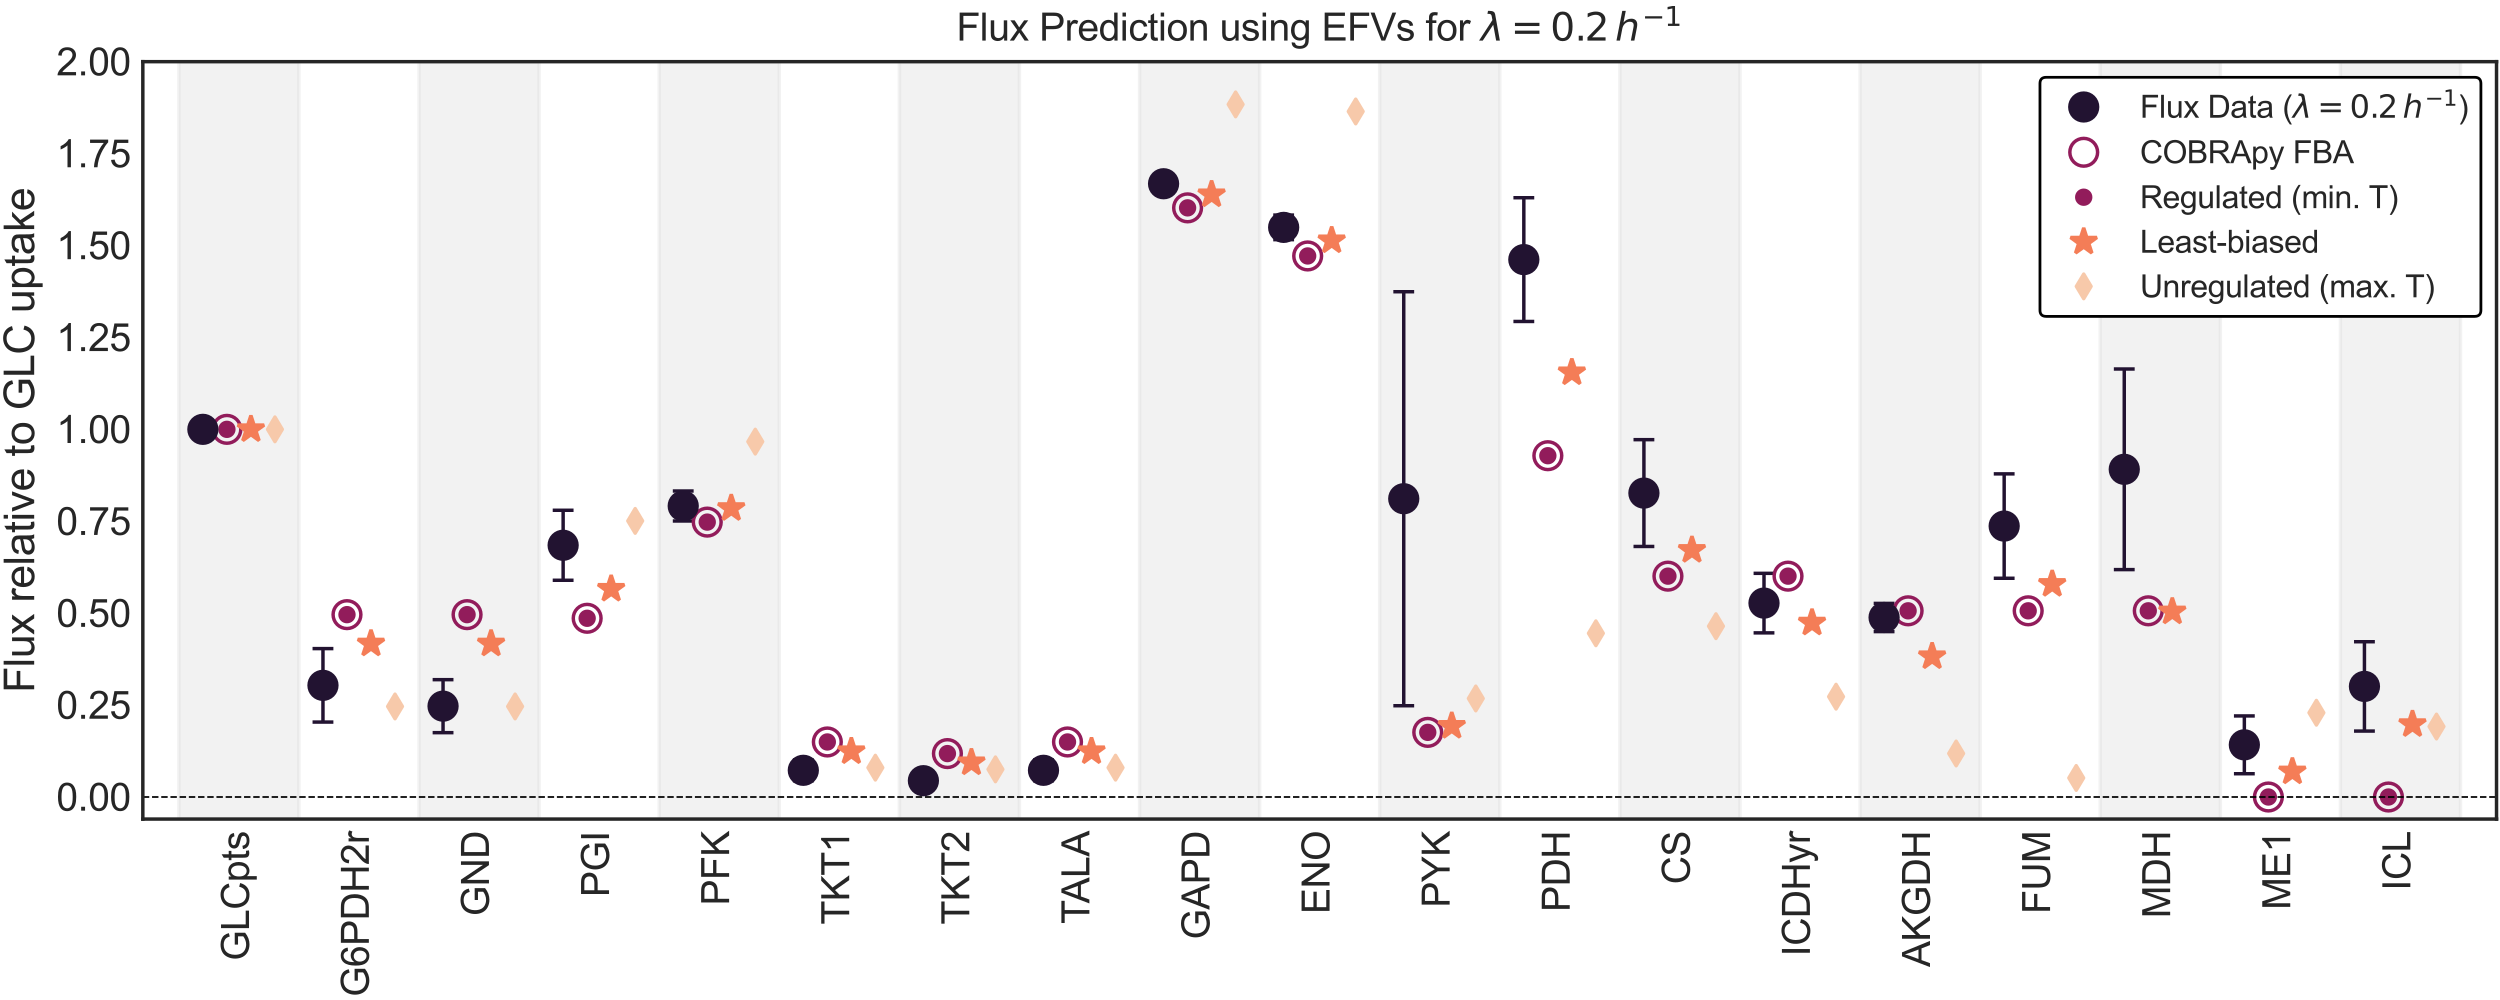 <?xml version="1.0" encoding="utf-8" standalone="no"?>
<!DOCTYPE svg PUBLIC "-//W3C//DTD SVG 1.1//EN"
  "http://www.w3.org/Graphics/SVG/1.1/DTD/svg11.dtd">
<svg xmlns:xlink="http://www.w3.org/1999/xlink" width="720pt" height="288pt" viewBox="0 0 720 288" xmlns="http://www.w3.org/2000/svg" version="1.1">
 <defs>
  <style type="text/css">*{stroke-linejoin: round; stroke-linecap: butt}</style>
 </defs>
 <g id="figure_1">
  <g id="patch_1">
   <path d="M 0 288 
L 720 288 
L 720 0 
L 0 0 
z
" style="fill: #ffffff"/>
  </g>
  <g id="axes_1">
   <g id="patch_2">
    <path d="M 41.136 235.89 
L 719 235.89 
L 719 17.764 
L 41.136 17.764 
z
" style="fill: #ffffff"/>
   </g>
   <g id="patch_3">
    <path d="M 51.512 235.89 
L 86.097 235.89 
L 86.097 17.764 
L 51.512 17.764 
z
" clip-path="url(#p8aaa5e5d55)" style="fill: #d3d3d3; opacity: 0.3; stroke: #d3d3d3; stroke-linejoin: miter"/>
   </g>
   <g id="patch_4">
    <path d="M 120.681 235.89 
L 155.266 235.89 
L 155.266 17.764 
L 120.681 17.764 
z
" clip-path="url(#p8aaa5e5d55)" style="fill: #d3d3d3; opacity: 0.3; stroke: #d3d3d3; stroke-linejoin: miter"/>
   </g>
   <g id="patch_5">
    <path d="M 189.851 235.89 
L 224.436 235.89 
L 224.436 17.764 
L 189.851 17.764 
z
" clip-path="url(#p8aaa5e5d55)" style="fill: #d3d3d3; opacity: 0.3; stroke: #d3d3d3; stroke-linejoin: miter"/>
   </g>
   <g id="patch_6">
    <path d="M 259.021 235.89 
L 293.606 235.89 
L 293.606 17.764 
L 259.021 17.764 
z
" clip-path="url(#p8aaa5e5d55)" style="fill: #d3d3d3; opacity: 0.3; stroke: #d3d3d3; stroke-linejoin: miter"/>
   </g>
   <g id="patch_7">
    <path d="M 328.191 235.89 
L 362.776 235.89 
L 362.776 17.764 
L 328.191 17.764 
z
" clip-path="url(#p8aaa5e5d55)" style="fill: #d3d3d3; opacity: 0.3; stroke: #d3d3d3; stroke-linejoin: miter"/>
   </g>
   <g id="patch_8">
    <path d="M 397.361 235.89 
L 431.945 235.89 
L 431.945 17.764 
L 397.361 17.764 
z
" clip-path="url(#p8aaa5e5d55)" style="fill: #d3d3d3; opacity: 0.3; stroke: #d3d3d3; stroke-linejoin: miter"/>
   </g>
   <g id="patch_9">
    <path d="M 466.53 235.89 
L 501.115 235.89 
L 501.115 17.764 
L 466.53 17.764 
z
" clip-path="url(#p8aaa5e5d55)" style="fill: #d3d3d3; opacity: 0.3; stroke: #d3d3d3; stroke-linejoin: miter"/>
   </g>
   <g id="patch_10">
    <path d="M 535.7 235.89 
L 570.285 235.89 
L 570.285 17.764 
L 535.7 17.764 
z
" clip-path="url(#p8aaa5e5d55)" style="fill: #d3d3d3; opacity: 0.3; stroke: #d3d3d3; stroke-linejoin: miter"/>
   </g>
   <g id="patch_11">
    <path d="M 604.87 235.89 
L 639.455 235.89 
L 639.455 17.764 
L 604.87 17.764 
z
" clip-path="url(#p8aaa5e5d55)" style="fill: #d3d3d3; opacity: 0.3; stroke: #d3d3d3; stroke-linejoin: miter"/>
   </g>
   <g id="patch_12">
    <path d="M 674.04 235.89 
L 708.625 235.89 
L 708.625 17.764 
L 674.04 17.764 
z
" clip-path="url(#p8aaa5e5d55)" style="fill: #d3d3d3; opacity: 0.3; stroke: #d3d3d3; stroke-linejoin: miter"/>
   </g>
   <g id="matplotlib.axis_1">
    <g id="xtick_1">
     <g id="text_1">
      <!-- GLCpts -->
      <g style="fill: #262626" transform="translate(71.715 276.68) rotate(-90) scale(0.11 -0.11)">
       <defs>
        <path id="ArialMT-47" d="M 2638 1797 
L 2638 2334 
L 4578 2338 
L 4578 638 
Q 4131 281 3656 101 
Q 3181 -78 2681 -78 
Q 2006 -78 1454 211 
Q 903 500 622 1047 
Q 341 1594 341 2269 
Q 341 2938 620 3517 
Q 900 4097 1425 4378 
Q 1950 4659 2634 4659 
Q 3131 4659 3532 4498 
Q 3934 4338 4162 4050 
Q 4391 3763 4509 3300 
L 3963 3150 
Q 3859 3500 3706 3700 
Q 3553 3900 3268 4020 
Q 2984 4141 2638 4141 
Q 2222 4141 1919 4014 
Q 1616 3888 1430 3681 
Q 1244 3475 1141 3228 
Q 966 2803 966 2306 
Q 966 1694 1177 1281 
Q 1388 869 1791 669 
Q 2194 469 2647 469 
Q 3041 469 3416 620 
Q 3791 772 3984 944 
L 3984 1797 
L 2638 1797 
z
" transform="scale(0.016)"/>
        <path id="ArialMT-4c" d="M 469 0 
L 469 4581 
L 1075 4581 
L 1075 541 
L 3331 541 
L 3331 0 
L 469 0 
z
" transform="scale(0.016)"/>
        <path id="ArialMT-43" d="M 3763 1606 
L 4369 1453 
Q 4178 706 3683 314 
Q 3188 -78 2472 -78 
Q 1731 -78 1267 223 
Q 803 525 561 1097 
Q 319 1669 319 2325 
Q 319 3041 592 3573 
Q 866 4106 1370 4382 
Q 1875 4659 2481 4659 
Q 3169 4659 3637 4309 
Q 4106 3959 4291 3325 
L 3694 3184 
Q 3534 3684 3231 3912 
Q 2928 4141 2469 4141 
Q 1941 4141 1586 3887 
Q 1231 3634 1087 3207 
Q 944 2781 944 2328 
Q 944 1744 1114 1308 
Q 1284 872 1643 656 
Q 2003 441 2422 441 
Q 2931 441 3284 734 
Q 3638 1028 3763 1606 
z
" transform="scale(0.016)"/>
        <path id="ArialMT-70" d="M 422 -1272 
L 422 3319 
L 934 3319 
L 934 2888 
Q 1116 3141 1344 3267 
Q 1572 3394 1897 3394 
Q 2322 3394 2647 3175 
Q 2972 2956 3137 2557 
Q 3303 2159 3303 1684 
Q 3303 1175 3120 767 
Q 2938 359 2589 142 
Q 2241 -75 1856 -75 
Q 1575 -75 1351 44 
Q 1128 163 984 344 
L 984 -1272 
L 422 -1272 
z
M 931 1641 
Q 931 1000 1190 694 
Q 1450 388 1819 388 
Q 2194 388 2461 705 
Q 2728 1022 2728 1688 
Q 2728 2322 2467 2637 
Q 2206 2953 1844 2953 
Q 1484 2953 1207 2617 
Q 931 2281 931 1641 
z
" transform="scale(0.016)"/>
        <path id="ArialMT-74" d="M 1650 503 
L 1731 6 
Q 1494 -44 1306 -44 
Q 1000 -44 831 53 
Q 663 150 594 308 
Q 525 466 525 972 
L 525 2881 
L 113 2881 
L 113 3319 
L 525 3319 
L 525 4141 
L 1084 4478 
L 1084 3319 
L 1650 3319 
L 1650 2881 
L 1084 2881 
L 1084 941 
Q 1084 700 1114 631 
Q 1144 563 1211 522 
Q 1278 481 1403 481 
Q 1497 481 1650 503 
z
" transform="scale(0.016)"/>
        <path id="ArialMT-73" d="M 197 991 
L 753 1078 
Q 800 744 1014 566 
Q 1228 388 1613 388 
Q 2000 388 2187 545 
Q 2375 703 2375 916 
Q 2375 1106 2209 1216 
Q 2094 1291 1634 1406 
Q 1016 1563 777 1677 
Q 538 1791 414 1992 
Q 291 2194 291 2438 
Q 291 2659 392 2848 
Q 494 3038 669 3163 
Q 800 3259 1026 3326 
Q 1253 3394 1513 3394 
Q 1903 3394 2198 3281 
Q 2494 3169 2634 2976 
Q 2775 2784 2828 2463 
L 2278 2388 
Q 2241 2644 2061 2787 
Q 1881 2931 1553 2931 
Q 1166 2931 1000 2803 
Q 834 2675 834 2503 
Q 834 2394 903 2306 
Q 972 2216 1119 2156 
Q 1203 2125 1616 2013 
Q 2213 1853 2448 1751 
Q 2684 1650 2818 1456 
Q 2953 1263 2953 975 
Q 2953 694 2789 445 
Q 2625 197 2315 61 
Q 2006 -75 1616 -75 
Q 969 -75 630 194 
Q 291 463 197 991 
z
" transform="scale(0.016)"/>
       </defs>
       <use xlink:href="#ArialMT-47"/>
       <use xlink:href="#ArialMT-4c" transform="translate(77.783 0)"/>
       <use xlink:href="#ArialMT-43" transform="translate(133.398 0)"/>
       <use xlink:href="#ArialMT-70" transform="translate(205.615 0)"/>
       <use xlink:href="#ArialMT-74" transform="translate(261.23 0)"/>
       <use xlink:href="#ArialMT-73" transform="translate(289.014 0)"/>
      </g>
     </g>
    </g>
    <g id="xtick_2">
     <g id="text_2">
      <!-- G6PDH2r -->
      <g style="fill: #262626" transform="translate(106.233 287.068) rotate(-90) scale(0.11 -0.11)">
       <defs>
        <path id="ArialMT-36" d="M 3184 3459 
L 2625 3416 
Q 2550 3747 2413 3897 
Q 2184 4138 1850 4138 
Q 1581 4138 1378 3988 
Q 1113 3794 959 3422 
Q 806 3050 800 2363 
Q 1003 2672 1297 2822 
Q 1591 2972 1913 2972 
Q 2475 2972 2870 2558 
Q 3266 2144 3266 1488 
Q 3266 1056 3080 686 
Q 2894 316 2569 119 
Q 2244 -78 1831 -78 
Q 1128 -78 684 439 
Q 241 956 241 2144 
Q 241 3472 731 4075 
Q 1159 4600 1884 4600 
Q 2425 4600 2770 4297 
Q 3116 3994 3184 3459 
z
M 888 1484 
Q 888 1194 1011 928 
Q 1134 663 1356 523 
Q 1578 384 1822 384 
Q 2178 384 2434 671 
Q 2691 959 2691 1453 
Q 2691 1928 2437 2201 
Q 2184 2475 1800 2475 
Q 1419 2475 1153 2201 
Q 888 1928 888 1484 
z
" transform="scale(0.016)"/>
        <path id="ArialMT-50" d="M 494 0 
L 494 4581 
L 2222 4581 
Q 2678 4581 2919 4538 
Q 3256 4481 3484 4323 
Q 3713 4166 3852 3881 
Q 3991 3597 3991 3256 
Q 3991 2672 3619 2267 
Q 3247 1863 2275 1863 
L 1100 1863 
L 1100 0 
L 494 0 
z
M 1100 2403 
L 2284 2403 
Q 2872 2403 3119 2622 
Q 3366 2841 3366 3238 
Q 3366 3525 3220 3729 
Q 3075 3934 2838 4000 
Q 2684 4041 2272 4041 
L 1100 4041 
L 1100 2403 
z
" transform="scale(0.016)"/>
        <path id="ArialMT-44" d="M 494 0 
L 494 4581 
L 2072 4581 
Q 2606 4581 2888 4516 
Q 3281 4425 3559 4188 
Q 3922 3881 4101 3404 
Q 4281 2928 4281 2316 
Q 4281 1794 4159 1391 
Q 4038 988 3847 723 
Q 3656 459 3429 307 
Q 3203 156 2883 78 
Q 2563 0 2147 0 
L 494 0 
z
M 1100 541 
L 2078 541 
Q 2531 541 2789 625 
Q 3047 709 3200 863 
Q 3416 1078 3536 1442 
Q 3656 1806 3656 2325 
Q 3656 3044 3420 3430 
Q 3184 3816 2847 3947 
Q 2603 4041 2063 4041 
L 1100 4041 
L 1100 541 
z
" transform="scale(0.016)"/>
        <path id="ArialMT-48" d="M 513 0 
L 513 4581 
L 1119 4581 
L 1119 2700 
L 3500 2700 
L 3500 4581 
L 4106 4581 
L 4106 0 
L 3500 0 
L 3500 2159 
L 1119 2159 
L 1119 0 
L 513 0 
z
" transform="scale(0.016)"/>
        <path id="ArialMT-32" d="M 3222 541 
L 3222 0 
L 194 0 
Q 188 203 259 391 
Q 375 700 629 1000 
Q 884 1300 1366 1694 
Q 2113 2306 2375 2664 
Q 2638 3022 2638 3341 
Q 2638 3675 2398 3904 
Q 2159 4134 1775 4134 
Q 1369 4134 1125 3890 
Q 881 3647 878 3216 
L 300 3275 
Q 359 3922 746 4261 
Q 1134 4600 1788 4600 
Q 2447 4600 2831 4234 
Q 3216 3869 3216 3328 
Q 3216 3053 3103 2787 
Q 2991 2522 2730 2228 
Q 2469 1934 1863 1422 
Q 1356 997 1212 845 
Q 1069 694 975 541 
L 3222 541 
z
" transform="scale(0.016)"/>
        <path id="ArialMT-72" d="M 416 0 
L 416 3319 
L 922 3319 
L 922 2816 
Q 1116 3169 1280 3281 
Q 1444 3394 1641 3394 
Q 1925 3394 2219 3213 
L 2025 2691 
Q 1819 2813 1613 2813 
Q 1428 2813 1281 2702 
Q 1134 2591 1072 2394 
Q 978 2094 978 1738 
L 978 0 
L 416 0 
z
" transform="scale(0.016)"/>
       </defs>
       <use xlink:href="#ArialMT-47"/>
       <use xlink:href="#ArialMT-36" transform="translate(77.783 0)"/>
       <use xlink:href="#ArialMT-50" transform="translate(133.398 0)"/>
       <use xlink:href="#ArialMT-44" transform="translate(200.098 0)"/>
       <use xlink:href="#ArialMT-48" transform="translate(272.314 0)"/>
       <use xlink:href="#ArialMT-32" transform="translate(344.531 0)"/>
       <use xlink:href="#ArialMT-72" transform="translate(400.146 0)"/>
      </g>
     </g>
    </g>
    <g id="xtick_3">
     <g id="text_3">
      <!-- GND -->
      <g style="fill: #262626" transform="translate(140.818 263.834) rotate(-90) scale(0.11 -0.11)">
       <defs>
        <path id="ArialMT-4e" d="M 488 0 
L 488 4581 
L 1109 4581 
L 3516 984 
L 3516 4581 
L 4097 4581 
L 4097 0 
L 3475 0 
L 1069 3600 
L 1069 0 
L 488 0 
z
" transform="scale(0.016)"/>
       </defs>
       <use xlink:href="#ArialMT-47"/>
       <use xlink:href="#ArialMT-4e" transform="translate(77.783 0)"/>
       <use xlink:href="#ArialMT-44" transform="translate(150 0)"/>
      </g>
     </g>
    </g>
    <g id="xtick_4">
     <g id="text_4">
      <!-- PGI -->
      <g style="fill: #262626" transform="translate(175.402 258.339) rotate(-90) scale(0.11 -0.11)">
       <defs>
        <path id="ArialMT-49" d="M 597 0 
L 597 4581 
L 1203 4581 
L 1203 0 
L 597 0 
z
" transform="scale(0.016)"/>
       </defs>
       <use xlink:href="#ArialMT-50"/>
       <use xlink:href="#ArialMT-47" transform="translate(66.699 0)"/>
       <use xlink:href="#ArialMT-49" transform="translate(144.482 0)"/>
      </g>
     </g>
    </g>
    <g id="xtick_5">
     <g id="text_5">
      <!-- PFK -->
      <g style="fill: #262626" transform="translate(209.987 260.783) rotate(-90) scale(0.11 -0.11)">
       <defs>
        <path id="ArialMT-46" d="M 525 0 
L 525 4581 
L 3616 4581 
L 3616 4041 
L 1131 4041 
L 1131 2622 
L 3281 2622 
L 3281 2081 
L 1131 2081 
L 1131 0 
L 525 0 
z
" transform="scale(0.016)"/>
        <path id="ArialMT-4b" d="M 469 0 
L 469 4581 
L 1075 4581 
L 1075 2309 
L 3350 4581 
L 4172 4581 
L 2250 2725 
L 4256 0 
L 3456 0 
L 1825 2319 
L 1075 1588 
L 1075 0 
L 469 0 
z
" transform="scale(0.016)"/>
       </defs>
       <use xlink:href="#ArialMT-50"/>
       <use xlink:href="#ArialMT-46" transform="translate(66.699 0)"/>
       <use xlink:href="#ArialMT-4b" transform="translate(127.783 0)"/>
      </g>
     </g>
    </g>
    <g id="xtick_6">
     <g id="text_6">
      <!-- TKT1 -->
      <g style="fill: #262626" transform="translate(244.572 266.282) rotate(-90) scale(0.11 -0.11)">
       <defs>
        <path id="ArialMT-54" d="M 1659 0 
L 1659 4041 
L 150 4041 
L 150 4581 
L 3781 4581 
L 3781 4041 
L 2266 4041 
L 2266 0 
L 1659 0 
z
" transform="scale(0.016)"/>
        <path id="ArialMT-31" d="M 2384 0 
L 1822 0 
L 1822 3584 
Q 1619 3391 1289 3197 
Q 959 3003 697 2906 
L 697 3450 
Q 1169 3672 1522 3987 
Q 1875 4303 2022 4600 
L 2384 4600 
L 2384 0 
z
" transform="scale(0.016)"/>
       </defs>
       <use xlink:href="#ArialMT-54"/>
       <use xlink:href="#ArialMT-4b" transform="translate(61.084 0)"/>
       <use xlink:href="#ArialMT-54" transform="translate(127.783 0)"/>
       <use xlink:href="#ArialMT-31" transform="translate(188.867 0)"/>
      </g>
     </g>
    </g>
    <g id="xtick_7">
     <g id="text_7">
      <!-- TKT2 -->
      <g style="fill: #262626" transform="translate(279.157 266.282) rotate(-90) scale(0.11 -0.11)">
       <use xlink:href="#ArialMT-54"/>
       <use xlink:href="#ArialMT-4b" transform="translate(61.084 0)"/>
       <use xlink:href="#ArialMT-54" transform="translate(127.783 0)"/>
       <use xlink:href="#ArialMT-32" transform="translate(188.867 0)"/>
      </g>
     </g>
    </g>
    <g id="xtick_8">
     <g id="text_8">
      <!-- TALA -->
      <g style="fill: #262626" transform="translate(313.742 266.089) rotate(-90) scale(0.11 -0.11)">
       <defs>
        <path id="ArialMT-41" d="M -9 0 
L 1750 4581 
L 2403 4581 
L 4278 0 
L 3588 0 
L 3053 1388 
L 1138 1388 
L 634 0 
L -9 0 
z
M 1313 1881 
L 2866 1881 
L 2388 3150 
Q 2169 3728 2063 4100 
Q 1975 3659 1816 3225 
L 1313 1881 
z
" transform="scale(0.016)"/>
       </defs>
       <use xlink:href="#ArialMT-54"/>
       <use xlink:href="#ArialMT-41" transform="translate(53.709 0)"/>
       <use xlink:href="#ArialMT-4c" transform="translate(120.408 0)"/>
       <use xlink:href="#ArialMT-41" transform="translate(176.023 0)"/>
      </g>
     </g>
    </g>
    <g id="xtick_9">
     <g id="text_9">
      <!-- GAPD -->
      <g style="fill: #262626" transform="translate(348.327 270.565) rotate(-90) scale(0.11 -0.11)">
       <use xlink:href="#ArialMT-47"/>
       <use xlink:href="#ArialMT-41" transform="translate(77.783 0)"/>
       <use xlink:href="#ArialMT-50" transform="translate(144.482 0)"/>
       <use xlink:href="#ArialMT-44" transform="translate(211.182 0)"/>
      </g>
     </g>
    </g>
    <g id="xtick_10">
     <g id="text_10">
      <!-- ENO -->
      <g style="fill: #262626" transform="translate(382.912 263.227) rotate(-90) scale(0.11 -0.11)">
       <defs>
        <path id="ArialMT-45" d="M 506 0 
L 506 4581 
L 3819 4581 
L 3819 4041 
L 1113 4041 
L 1113 2638 
L 3647 2638 
L 3647 2100 
L 1113 2100 
L 1113 541 
L 3925 541 
L 3925 0 
L 506 0 
z
" transform="scale(0.016)"/>
        <path id="ArialMT-4f" d="M 309 2231 
Q 309 3372 921 4017 
Q 1534 4663 2503 4663 
Q 3138 4663 3647 4359 
Q 4156 4056 4423 3514 
Q 4691 2972 4691 2284 
Q 4691 1588 4409 1038 
Q 4128 488 3612 205 
Q 3097 -78 2500 -78 
Q 1853 -78 1343 234 
Q 834 547 571 1087 
Q 309 1628 309 2231 
z
M 934 2222 
Q 934 1394 1379 917 
Q 1825 441 2497 441 
Q 3181 441 3623 922 
Q 4066 1403 4066 2288 
Q 4066 2847 3877 3264 
Q 3688 3681 3323 3911 
Q 2959 4141 2506 4141 
Q 1863 4141 1398 3698 
Q 934 3256 934 2222 
z
" transform="scale(0.016)"/>
       </defs>
       <use xlink:href="#ArialMT-45"/>
       <use xlink:href="#ArialMT-4e" transform="translate(66.699 0)"/>
       <use xlink:href="#ArialMT-4f" transform="translate(138.916 0)"/>
      </g>
     </g>
    </g>
    <g id="xtick_11">
     <g id="text_11">
      <!-- PYK -->
      <g style="fill: #262626" transform="translate(417.497 261.402) rotate(-90) scale(0.11 -0.11)">
       <defs>
        <path id="ArialMT-59" d="M 1784 0 
L 1784 1941 
L 19 4581 
L 756 4581 
L 1659 3200 
Q 1909 2813 2125 2425 
Q 2331 2784 2625 3234 
L 3513 4581 
L 4219 4581 
L 2391 1941 
L 2391 0 
L 1784 0 
z
" transform="scale(0.016)"/>
       </defs>
       <use xlink:href="#ArialMT-50"/>
       <use xlink:href="#ArialMT-59" transform="translate(66.699 0)"/>
       <use xlink:href="#ArialMT-4b" transform="translate(133.398 0)"/>
      </g>
     </g>
    </g>
    <g id="xtick_12">
     <g id="text_12">
      <!-- PDH -->
      <g style="fill: #262626" transform="translate(452.082 262.615) rotate(-90) scale(0.11 -0.11)">
       <use xlink:href="#ArialMT-50"/>
       <use xlink:href="#ArialMT-44" transform="translate(66.699 0)"/>
       <use xlink:href="#ArialMT-48" transform="translate(138.916 0)"/>
      </g>
     </g>
    </g>
    <g id="xtick_13">
     <g id="text_13">
      <!-- CS -->
      <g style="fill: #262626" transform="translate(486.666 254.671) rotate(-90) scale(0.11 -0.11)">
       <defs>
        <path id="ArialMT-53" d="M 288 1472 
L 859 1522 
Q 900 1178 1048 958 
Q 1197 738 1509 602 
Q 1822 466 2213 466 
Q 2559 466 2825 569 
Q 3091 672 3220 851 
Q 3350 1031 3350 1244 
Q 3350 1459 3225 1620 
Q 3100 1781 2813 1891 
Q 2628 1963 1997 2114 
Q 1366 2266 1113 2400 
Q 784 2572 623 2826 
Q 463 3081 463 3397 
Q 463 3744 659 4045 
Q 856 4347 1234 4503 
Q 1613 4659 2075 4659 
Q 2584 4659 2973 4495 
Q 3363 4331 3572 4012 
Q 3781 3694 3797 3291 
L 3216 3247 
Q 3169 3681 2898 3903 
Q 2628 4125 2100 4125 
Q 1550 4125 1298 3923 
Q 1047 3722 1047 3438 
Q 1047 3191 1225 3031 
Q 1400 2872 2139 2705 
Q 2878 2538 3153 2413 
Q 3553 2228 3743 1945 
Q 3934 1663 3934 1294 
Q 3934 928 3725 604 
Q 3516 281 3123 101 
Q 2731 -78 2241 -78 
Q 1619 -78 1198 103 
Q 778 284 539 648 
Q 300 1013 288 1472 
z
" transform="scale(0.016)"/>
       </defs>
       <use xlink:href="#ArialMT-43"/>
       <use xlink:href="#ArialMT-53" transform="translate(72.217 0)"/>
      </g>
     </g>
    </g>
    <g id="xtick_14">
     <g id="text_14">
      <!-- ICDHyr -->
      <g style="fill: #262626" transform="translate(521.254 275.441) rotate(-90) scale(0.11 -0.11)">
       <defs>
        <path id="ArialMT-79" d="M 397 -1278 
L 334 -750 
Q 519 -800 656 -800 
Q 844 -800 956 -737 
Q 1069 -675 1141 -563 
Q 1194 -478 1313 -144 
Q 1328 -97 1363 -6 
L 103 3319 
L 709 3319 
L 1400 1397 
Q 1534 1031 1641 628 
Q 1738 1016 1872 1384 
L 2581 3319 
L 3144 3319 
L 1881 -56 
Q 1678 -603 1566 -809 
Q 1416 -1088 1222 -1217 
Q 1028 -1347 759 -1347 
Q 597 -1347 397 -1278 
z
" transform="scale(0.016)"/>
       </defs>
       <use xlink:href="#ArialMT-49"/>
       <use xlink:href="#ArialMT-43" transform="translate(27.783 0)"/>
       <use xlink:href="#ArialMT-44" transform="translate(100 0)"/>
       <use xlink:href="#ArialMT-48" transform="translate(172.217 0)"/>
       <use xlink:href="#ArialMT-79" transform="translate(244.434 0)"/>
       <use xlink:href="#ArialMT-72" transform="translate(294.434 0)"/>
      </g>
     </g>
    </g>
    <g id="xtick_15">
     <g id="text_15">
      <!-- AKGDH -->
      <g style="fill: #262626" transform="translate(555.836 278.509) rotate(-90) scale(0.11 -0.11)">
       <use xlink:href="#ArialMT-41"/>
       <use xlink:href="#ArialMT-4b" transform="translate(66.699 0)"/>
       <use xlink:href="#ArialMT-47" transform="translate(133.398 0)"/>
       <use xlink:href="#ArialMT-44" transform="translate(211.182 0)"/>
       <use xlink:href="#ArialMT-48" transform="translate(283.398 0)"/>
      </g>
     </g>
    </g>
    <g id="xtick_16">
     <g id="text_16">
      <!-- FUM -->
      <g style="fill: #262626" transform="translate(590.421 263.215) rotate(-90) scale(0.11 -0.11)">
       <defs>
        <path id="ArialMT-55" d="M 3500 4581 
L 4106 4581 
L 4106 1934 
Q 4106 1244 3950 837 
Q 3794 431 3386 176 
Q 2978 -78 2316 -78 
Q 1672 -78 1262 144 
Q 853 366 678 786 
Q 503 1206 503 1934 
L 503 4581 
L 1109 4581 
L 1109 1938 
Q 1109 1341 1220 1058 
Q 1331 775 1601 622 
Q 1872 469 2263 469 
Q 2931 469 3215 772 
Q 3500 1075 3500 1938 
L 3500 4581 
z
" transform="scale(0.016)"/>
        <path id="ArialMT-4d" d="M 475 0 
L 475 4581 
L 1388 4581 
L 2472 1338 
Q 2622 884 2691 659 
Q 2769 909 2934 1394 
L 4031 4581 
L 4847 4581 
L 4847 0 
L 4263 0 
L 4263 3834 
L 2931 0 
L 2384 0 
L 1059 3900 
L 1059 0 
L 475 0 
z
" transform="scale(0.016)"/>
       </defs>
       <use xlink:href="#ArialMT-46"/>
       <use xlink:href="#ArialMT-55" transform="translate(61.084 0)"/>
       <use xlink:href="#ArialMT-4d" transform="translate(133.301 0)"/>
      </g>
     </g>
    </g>
    <g id="xtick_17">
     <g id="text_17">
      <!-- MDH -->
      <g style="fill: #262626" transform="translate(625.006 264.441) rotate(-90) scale(0.11 -0.11)">
       <use xlink:href="#ArialMT-4d"/>
       <use xlink:href="#ArialMT-44" transform="translate(83.301 0)"/>
       <use xlink:href="#ArialMT-48" transform="translate(155.518 0)"/>
      </g>
     </g>
    </g>
    <g id="xtick_18">
     <g id="text_18">
      <!-- ME1 -->
      <g style="fill: #262626" transform="translate(659.591 262.007) rotate(-90) scale(0.11 -0.11)">
       <use xlink:href="#ArialMT-4d"/>
       <use xlink:href="#ArialMT-45" transform="translate(83.301 0)"/>
       <use xlink:href="#ArialMT-31" transform="translate(150 0)"/>
      </g>
     </g>
    </g>
    <g id="xtick_19">
     <g id="text_19">
      <!-- ICL -->
      <g style="fill: #262626" transform="translate(694.176 256.507) rotate(-90) scale(0.11 -0.11)">
       <use xlink:href="#ArialMT-49"/>
       <use xlink:href="#ArialMT-43" transform="translate(27.783 0)"/>
       <use xlink:href="#ArialMT-4c" transform="translate(100 0)"/>
      </g>
     </g>
    </g>
   </g>
   <g id="matplotlib.axis_2">
    <g id="ytick_1">
     <g id="text_20">
      <!-- 0.00 -->
      <g style="fill: #262626" transform="translate(16.229 233.474) scale(0.11 -0.11)">
       <defs>
        <path id="ArialMT-30" d="M 266 2259 
Q 266 3072 433 3567 
Q 600 4063 929 4331 
Q 1259 4600 1759 4600 
Q 2128 4600 2406 4451 
Q 2684 4303 2865 4023 
Q 3047 3744 3150 3342 
Q 3253 2941 3253 2259 
Q 3253 1453 3087 958 
Q 2922 463 2592 192 
Q 2263 -78 1759 -78 
Q 1097 -78 719 397 
Q 266 969 266 2259 
z
M 844 2259 
Q 844 1131 1108 757 
Q 1372 384 1759 384 
Q 2147 384 2411 759 
Q 2675 1134 2675 2259 
Q 2675 3391 2411 3762 
Q 2147 4134 1753 4134 
Q 1366 4134 1134 3806 
Q 844 3388 844 2259 
z
" transform="scale(0.016)"/>
        <path id="ArialMT-2e" d="M 581 0 
L 581 641 
L 1222 641 
L 1222 0 
L 581 0 
z
" transform="scale(0.016)"/>
       </defs>
       <use xlink:href="#ArialMT-30"/>
       <use xlink:href="#ArialMT-2e" transform="translate(55.615 0)"/>
       <use xlink:href="#ArialMT-30" transform="translate(83.398 0)"/>
       <use xlink:href="#ArialMT-30" transform="translate(139.014 0)"/>
      </g>
     </g>
    </g>
    <g id="ytick_2">
     <g id="text_21">
      <!-- 0.25 -->
      <g style="fill: #262626" transform="translate(16.229 207.002) scale(0.11 -0.11)">
       <defs>
        <path id="ArialMT-35" d="M 266 1200 
L 856 1250 
Q 922 819 1161 601 
Q 1400 384 1738 384 
Q 2144 384 2425 690 
Q 2706 997 2706 1503 
Q 2706 1984 2436 2262 
Q 2166 2541 1728 2541 
Q 1456 2541 1237 2417 
Q 1019 2294 894 2097 
L 366 2166 
L 809 4519 
L 3088 4519 
L 3088 3981 
L 1259 3981 
L 1013 2750 
Q 1425 3038 1878 3038 
Q 2478 3038 2890 2622 
Q 3303 2206 3303 1553 
Q 3303 931 2941 478 
Q 2500 -78 1738 -78 
Q 1113 -78 717 272 
Q 322 622 266 1200 
z
" transform="scale(0.016)"/>
       </defs>
       <use xlink:href="#ArialMT-30"/>
       <use xlink:href="#ArialMT-2e" transform="translate(55.615 0)"/>
       <use xlink:href="#ArialMT-32" transform="translate(83.398 0)"/>
       <use xlink:href="#ArialMT-35" transform="translate(139.014 0)"/>
      </g>
     </g>
    </g>
    <g id="ytick_3">
     <g id="text_22">
      <!-- 0.50 -->
      <g style="fill: #262626" transform="translate(16.229 180.53) scale(0.11 -0.11)">
       <use xlink:href="#ArialMT-30"/>
       <use xlink:href="#ArialMT-2e" transform="translate(55.615 0)"/>
       <use xlink:href="#ArialMT-35" transform="translate(83.398 0)"/>
       <use xlink:href="#ArialMT-30" transform="translate(139.014 0)"/>
      </g>
     </g>
    </g>
    <g id="ytick_4">
     <g id="text_23">
      <!-- 0.75 -->
      <g style="fill: #262626" transform="translate(16.229 154.059) scale(0.11 -0.11)">
       <defs>
        <path id="ArialMT-37" d="M 303 3981 
L 303 4522 
L 3269 4522 
L 3269 4084 
Q 2831 3619 2401 2847 
Q 1972 2075 1738 1259 
Q 1569 684 1522 0 
L 944 0 
Q 953 541 1156 1306 
Q 1359 2072 1739 2783 
Q 2119 3494 2547 3981 
L 303 3981 
z
" transform="scale(0.016)"/>
       </defs>
       <use xlink:href="#ArialMT-30"/>
       <use xlink:href="#ArialMT-2e" transform="translate(55.615 0)"/>
       <use xlink:href="#ArialMT-37" transform="translate(83.398 0)"/>
       <use xlink:href="#ArialMT-35" transform="translate(139.014 0)"/>
      </g>
     </g>
    </g>
    <g id="ytick_5">
     <g id="text_24">
      <!-- 1.00 -->
      <g style="fill: #262626" transform="translate(16.229 127.587) scale(0.11 -0.11)">
       <use xlink:href="#ArialMT-31"/>
       <use xlink:href="#ArialMT-2e" transform="translate(55.615 0)"/>
       <use xlink:href="#ArialMT-30" transform="translate(83.398 0)"/>
       <use xlink:href="#ArialMT-30" transform="translate(139.014 0)"/>
      </g>
     </g>
    </g>
    <g id="ytick_6">
     <g id="text_25">
      <!-- 1.25 -->
      <g style="fill: #262626" transform="translate(16.229 101.116) scale(0.11 -0.11)">
       <use xlink:href="#ArialMT-31"/>
       <use xlink:href="#ArialMT-2e" transform="translate(55.615 0)"/>
       <use xlink:href="#ArialMT-32" transform="translate(83.398 0)"/>
       <use xlink:href="#ArialMT-35" transform="translate(139.014 0)"/>
      </g>
     </g>
    </g>
    <g id="ytick_7">
     <g id="text_26">
      <!-- 1.50 -->
      <g style="fill: #262626" transform="translate(16.229 74.644) scale(0.11 -0.11)">
       <use xlink:href="#ArialMT-31"/>
       <use xlink:href="#ArialMT-2e" transform="translate(55.615 0)"/>
       <use xlink:href="#ArialMT-35" transform="translate(83.398 0)"/>
       <use xlink:href="#ArialMT-30" transform="translate(139.014 0)"/>
      </g>
     </g>
    </g>
    <g id="ytick_8">
     <g id="text_27">
      <!-- 1.75 -->
      <g style="fill: #262626" transform="translate(16.229 48.172) scale(0.11 -0.11)">
       <use xlink:href="#ArialMT-31"/>
       <use xlink:href="#ArialMT-2e" transform="translate(55.615 0)"/>
       <use xlink:href="#ArialMT-37" transform="translate(83.398 0)"/>
       <use xlink:href="#ArialMT-35" transform="translate(139.014 0)"/>
      </g>
     </g>
    </g>
    <g id="ytick_9">
     <g id="text_28">
      <!-- 2.00 -->
      <g style="fill: #262626" transform="translate(16.229 21.701) scale(0.11 -0.11)">
       <use xlink:href="#ArialMT-32"/>
       <use xlink:href="#ArialMT-2e" transform="translate(55.615 0)"/>
       <use xlink:href="#ArialMT-30" transform="translate(83.398 0)"/>
       <use xlink:href="#ArialMT-30" transform="translate(139.014 0)"/>
      </g>
     </g>
    </g>
    <g id="text_29">
     <!-- Flux relative to GLC uptake -->
     <g style="fill: #262626" transform="translate(9.844 199.523) rotate(-90) scale(0.12 -0.12)">
      <defs>
       <path id="ArialMT-6c" d="M 409 0 
L 409 4581 
L 972 4581 
L 972 0 
L 409 0 
z
" transform="scale(0.016)"/>
       <path id="ArialMT-75" d="M 2597 0 
L 2597 488 
Q 2209 -75 1544 -75 
Q 1250 -75 995 37 
Q 741 150 617 320 
Q 494 491 444 738 
Q 409 903 409 1263 
L 409 3319 
L 972 3319 
L 972 1478 
Q 972 1038 1006 884 
Q 1059 663 1231 536 
Q 1403 409 1656 409 
Q 1909 409 2131 539 
Q 2353 669 2445 892 
Q 2538 1116 2538 1541 
L 2538 3319 
L 3100 3319 
L 3100 0 
L 2597 0 
z
" transform="scale(0.016)"/>
       <path id="ArialMT-78" d="M 47 0 
L 1259 1725 
L 138 3319 
L 841 3319 
L 1350 2541 
Q 1494 2319 1581 2169 
Q 1719 2375 1834 2534 
L 2394 3319 
L 3066 3319 
L 1919 1756 
L 3153 0 
L 2463 0 
L 1781 1031 
L 1600 1309 
L 728 0 
L 47 0 
z
" transform="scale(0.016)"/>
       <path id="ArialMT-20" transform="scale(0.016)"/>
       <path id="ArialMT-65" d="M 2694 1069 
L 3275 997 
Q 3138 488 2766 206 
Q 2394 -75 1816 -75 
Q 1088 -75 661 373 
Q 234 822 234 1631 
Q 234 2469 665 2931 
Q 1097 3394 1784 3394 
Q 2450 3394 2872 2941 
Q 3294 2488 3294 1666 
Q 3294 1616 3291 1516 
L 816 1516 
Q 847 969 1125 678 
Q 1403 388 1819 388 
Q 2128 388 2347 550 
Q 2566 713 2694 1069 
z
M 847 1978 
L 2700 1978 
Q 2663 2397 2488 2606 
Q 2219 2931 1791 2931 
Q 1403 2931 1139 2672 
Q 875 2413 847 1978 
z
" transform="scale(0.016)"/>
       <path id="ArialMT-61" d="M 2588 409 
Q 2275 144 1986 34 
Q 1697 -75 1366 -75 
Q 819 -75 525 192 
Q 231 459 231 875 
Q 231 1119 342 1320 
Q 453 1522 633 1644 
Q 813 1766 1038 1828 
Q 1203 1872 1538 1913 
Q 2219 1994 2541 2106 
Q 2544 2222 2544 2253 
Q 2544 2597 2384 2738 
Q 2169 2928 1744 2928 
Q 1347 2928 1158 2789 
Q 969 2650 878 2297 
L 328 2372 
Q 403 2725 575 2942 
Q 747 3159 1072 3276 
Q 1397 3394 1825 3394 
Q 2250 3394 2515 3294 
Q 2781 3194 2906 3042 
Q 3031 2891 3081 2659 
Q 3109 2516 3109 2141 
L 3109 1391 
Q 3109 606 3145 398 
Q 3181 191 3288 0 
L 2700 0 
Q 2613 175 2588 409 
z
M 2541 1666 
Q 2234 1541 1622 1453 
Q 1275 1403 1131 1340 
Q 988 1278 909 1158 
Q 831 1038 831 891 
Q 831 666 1001 516 
Q 1172 366 1500 366 
Q 1825 366 2078 508 
Q 2331 650 2450 897 
Q 2541 1088 2541 1459 
L 2541 1666 
z
" transform="scale(0.016)"/>
       <path id="ArialMT-69" d="M 425 3934 
L 425 4581 
L 988 4581 
L 988 3934 
L 425 3934 
z
M 425 0 
L 425 3319 
L 988 3319 
L 988 0 
L 425 0 
z
" transform="scale(0.016)"/>
       <path id="ArialMT-76" d="M 1344 0 
L 81 3319 
L 675 3319 
L 1388 1331 
Q 1503 1009 1600 663 
Q 1675 925 1809 1294 
L 2547 3319 
L 3125 3319 
L 1869 0 
L 1344 0 
z
" transform="scale(0.016)"/>
       <path id="ArialMT-6f" d="M 213 1659 
Q 213 2581 725 3025 
Q 1153 3394 1769 3394 
Q 2453 3394 2887 2945 
Q 3322 2497 3322 1706 
Q 3322 1066 3130 698 
Q 2938 331 2570 128 
Q 2203 -75 1769 -75 
Q 1072 -75 642 372 
Q 213 819 213 1659 
z
M 791 1659 
Q 791 1022 1069 705 
Q 1347 388 1769 388 
Q 2188 388 2466 706 
Q 2744 1025 2744 1678 
Q 2744 2294 2464 2611 
Q 2184 2928 1769 2928 
Q 1347 2928 1069 2612 
Q 791 2297 791 1659 
z
" transform="scale(0.016)"/>
       <path id="ArialMT-6b" d="M 425 0 
L 425 4581 
L 988 4581 
L 988 1969 
L 2319 3319 
L 3047 3319 
L 1778 2088 
L 3175 0 
L 2481 0 
L 1384 1697 
L 988 1316 
L 988 0 
L 425 0 
z
" transform="scale(0.016)"/>
      </defs>
      <use xlink:href="#ArialMT-46"/>
      <use xlink:href="#ArialMT-6c" transform="translate(61.084 0)"/>
      <use xlink:href="#ArialMT-75" transform="translate(83.301 0)"/>
      <use xlink:href="#ArialMT-78" transform="translate(138.916 0)"/>
      <use xlink:href="#ArialMT-20" transform="translate(188.916 0)"/>
      <use xlink:href="#ArialMT-72" transform="translate(216.699 0)"/>
      <use xlink:href="#ArialMT-65" transform="translate(250 0)"/>
      <use xlink:href="#ArialMT-6c" transform="translate(305.615 0)"/>
      <use xlink:href="#ArialMT-61" transform="translate(327.832 0)"/>
      <use xlink:href="#ArialMT-74" transform="translate(383.447 0)"/>
      <use xlink:href="#ArialMT-69" transform="translate(411.23 0)"/>
      <use xlink:href="#ArialMT-76" transform="translate(433.447 0)"/>
      <use xlink:href="#ArialMT-65" transform="translate(483.447 0)"/>
      <use xlink:href="#ArialMT-20" transform="translate(539.062 0)"/>
      <use xlink:href="#ArialMT-74" transform="translate(566.846 0)"/>
      <use xlink:href="#ArialMT-6f" transform="translate(594.629 0)"/>
      <use xlink:href="#ArialMT-20" transform="translate(650.244 0)"/>
      <use xlink:href="#ArialMT-47" transform="translate(678.027 0)"/>
      <use xlink:href="#ArialMT-4c" transform="translate(755.811 0)"/>
      <use xlink:href="#ArialMT-43" transform="translate(811.426 0)"/>
      <use xlink:href="#ArialMT-20" transform="translate(883.643 0)"/>
      <use xlink:href="#ArialMT-75" transform="translate(911.426 0)"/>
      <use xlink:href="#ArialMT-70" transform="translate(967.041 0)"/>
      <use xlink:href="#ArialMT-74" transform="translate(1022.656 0)"/>
      <use xlink:href="#ArialMT-61" transform="translate(1050.439 0)"/>
      <use xlink:href="#ArialMT-6b" transform="translate(1106.055 0)"/>
      <use xlink:href="#ArialMT-65" transform="translate(1156.055 0)"/>
     </g>
    </g>
   </g>
   <g id="LineCollection_1">
    <path d="M 58.429 123.65 
L 58.429 123.65 
" clip-path="url(#p8aaa5e5d55)" style="fill: none; stroke: #221331"/>
    <path d="M 93.014 207.962 
L 93.014 186.797 
" clip-path="url(#p8aaa5e5d55)" style="fill: none; stroke: #221331"/>
    <path d="M 127.598 210.999 
L 127.598 195.746 
" clip-path="url(#p8aaa5e5d55)" style="fill: none; stroke: #221331"/>
    <path d="M 162.183 167.121 
L 162.183 146.952 
" clip-path="url(#p8aaa5e5d55)" style="fill: none; stroke: #221331"/>
    <path d="M 196.768 150.056 
L 196.768 141.399 
" clip-path="url(#p8aaa5e5d55)" style="fill: none; stroke: #221331"/>
    <path d="M 231.353 224.865 
L 231.353 218.834 
" clip-path="url(#p8aaa5e5d55)" style="fill: none; stroke: #221331"/>
    <path d="M 265.938 227.559 
L 265.938 222.112 
" clip-path="url(#p8aaa5e5d55)" style="fill: none; stroke: #221331"/>
    <path d="M 300.523 224.865 
L 300.523 218.834 
" clip-path="url(#p8aaa5e5d55)" style="fill: none; stroke: #221331"/>
    <path d="M 335.108 55.328 
L 335.108 50.508 
" clip-path="url(#p8aaa5e5d55)" style="fill: none; stroke: #221331"/>
    <path d="M 369.693 69.032 
L 369.693 61.942 
" clip-path="url(#p8aaa5e5d55)" style="fill: none; stroke: #221331"/>
    <path d="M 404.278 203.249 
L 404.278 84.014 
" clip-path="url(#p8aaa5e5d55)" style="fill: none; stroke: #221331"/>
    <path d="M 438.862 92.587 
L 438.862 56.938 
" clip-path="url(#p8aaa5e5d55)" style="fill: none; stroke: #221331"/>
    <path d="M 473.447 157.391 
L 473.447 126.631 
" clip-path="url(#p8aaa5e5d55)" style="fill: none; stroke: #221331"/>
    <path d="M 508.032 182.261 
L 508.032 165.124 
" clip-path="url(#p8aaa5e5d55)" style="fill: none; stroke: #221331"/>
    <path d="M 542.617 181.891 
L 542.617 173.773 
" clip-path="url(#p8aaa5e5d55)" style="fill: none; stroke: #221331"/>
    <path d="M 577.202 166.542 
L 577.202 136.476 
" clip-path="url(#p8aaa5e5d55)" style="fill: none; stroke: #221331"/>
    <path d="M 611.787 164.046 
L 611.787 106.275 
" clip-path="url(#p8aaa5e5d55)" style="fill: none; stroke: #221331"/>
    <path d="M 646.372 222.827 
L 646.372 206.196 
" clip-path="url(#p8aaa5e5d55)" style="fill: none; stroke: #221331"/>
    <path d="M 680.957 210.554 
L 680.957 184.818 
" clip-path="url(#p8aaa5e5d55)" style="fill: none; stroke: #221331"/>
   </g>
   <g id="line2d_1">
    <defs>
     <path id="m55f2b9e119" d="M 3 0 
L -3 -0 
" style="stroke: #221331"/>
    </defs>
    <g clip-path="url(#p8aaa5e5d55)">
     <use xlink:href="#m55f2b9e119" x="58.429" y="123.65" style="fill: #221331; stroke: #221331"/>
     <use xlink:href="#m55f2b9e119" x="93.014" y="207.962" style="fill: #221331; stroke: #221331"/>
     <use xlink:href="#m55f2b9e119" x="127.598" y="210.999" style="fill: #221331; stroke: #221331"/>
     <use xlink:href="#m55f2b9e119" x="162.183" y="167.121" style="fill: #221331; stroke: #221331"/>
     <use xlink:href="#m55f2b9e119" x="196.768" y="150.056" style="fill: #221331; stroke: #221331"/>
     <use xlink:href="#m55f2b9e119" x="231.353" y="224.865" style="fill: #221331; stroke: #221331"/>
     <use xlink:href="#m55f2b9e119" x="265.938" y="227.559" style="fill: #221331; stroke: #221331"/>
     <use xlink:href="#m55f2b9e119" x="300.523" y="224.865" style="fill: #221331; stroke: #221331"/>
     <use xlink:href="#m55f2b9e119" x="335.108" y="55.328" style="fill: #221331; stroke: #221331"/>
     <use xlink:href="#m55f2b9e119" x="369.693" y="69.032" style="fill: #221331; stroke: #221331"/>
     <use xlink:href="#m55f2b9e119" x="404.278" y="203.249" style="fill: #221331; stroke: #221331"/>
     <use xlink:href="#m55f2b9e119" x="438.862" y="92.587" style="fill: #221331; stroke: #221331"/>
     <use xlink:href="#m55f2b9e119" x="473.447" y="157.391" style="fill: #221331; stroke: #221331"/>
     <use xlink:href="#m55f2b9e119" x="508.032" y="182.261" style="fill: #221331; stroke: #221331"/>
     <use xlink:href="#m55f2b9e119" x="542.617" y="181.891" style="fill: #221331; stroke: #221331"/>
     <use xlink:href="#m55f2b9e119" x="577.202" y="166.542" style="fill: #221331; stroke: #221331"/>
     <use xlink:href="#m55f2b9e119" x="611.787" y="164.046" style="fill: #221331; stroke: #221331"/>
     <use xlink:href="#m55f2b9e119" x="646.372" y="222.827" style="fill: #221331; stroke: #221331"/>
     <use xlink:href="#m55f2b9e119" x="680.957" y="210.554" style="fill: #221331; stroke: #221331"/>
    </g>
   </g>
   <g id="line2d_2">
    <g clip-path="url(#p8aaa5e5d55)">
     <use xlink:href="#m55f2b9e119" x="58.429" y="123.65" style="fill: #221331; stroke: #221331"/>
     <use xlink:href="#m55f2b9e119" x="93.014" y="186.797" style="fill: #221331; stroke: #221331"/>
     <use xlink:href="#m55f2b9e119" x="127.598" y="195.746" style="fill: #221331; stroke: #221331"/>
     <use xlink:href="#m55f2b9e119" x="162.183" y="146.952" style="fill: #221331; stroke: #221331"/>
     <use xlink:href="#m55f2b9e119" x="196.768" y="141.399" style="fill: #221331; stroke: #221331"/>
     <use xlink:href="#m55f2b9e119" x="231.353" y="218.834" style="fill: #221331; stroke: #221331"/>
     <use xlink:href="#m55f2b9e119" x="265.938" y="222.112" style="fill: #221331; stroke: #221331"/>
     <use xlink:href="#m55f2b9e119" x="300.523" y="218.834" style="fill: #221331; stroke: #221331"/>
     <use xlink:href="#m55f2b9e119" x="335.108" y="50.508" style="fill: #221331; stroke: #221331"/>
     <use xlink:href="#m55f2b9e119" x="369.693" y="61.942" style="fill: #221331; stroke: #221331"/>
     <use xlink:href="#m55f2b9e119" x="404.278" y="84.014" style="fill: #221331; stroke: #221331"/>
     <use xlink:href="#m55f2b9e119" x="438.862" y="56.938" style="fill: #221331; stroke: #221331"/>
     <use xlink:href="#m55f2b9e119" x="473.447" y="126.631" style="fill: #221331; stroke: #221331"/>
     <use xlink:href="#m55f2b9e119" x="508.032" y="165.124" style="fill: #221331; stroke: #221331"/>
     <use xlink:href="#m55f2b9e119" x="542.617" y="173.773" style="fill: #221331; stroke: #221331"/>
     <use xlink:href="#m55f2b9e119" x="577.202" y="136.476" style="fill: #221331; stroke: #221331"/>
     <use xlink:href="#m55f2b9e119" x="611.787" y="106.275" style="fill: #221331; stroke: #221331"/>
     <use xlink:href="#m55f2b9e119" x="646.372" y="206.196" style="fill: #221331; stroke: #221331"/>
     <use xlink:href="#m55f2b9e119" x="680.957" y="184.818" style="fill: #221331; stroke: #221331"/>
    </g>
   </g>
   <g id="line2d_3">
    <defs>
     <path id="m3f13506dfe" d="M 0 4 
C 1.061 4 2.078 3.579 2.828 2.828 
C 3.579 2.078 4 1.061 4 0 
C 4 -1.061 3.579 -2.078 2.828 -2.828 
C 2.078 -3.579 1.061 -4 0 -4 
C -1.061 -4 -2.078 -3.579 -2.828 -2.828 
C -3.579 -2.078 -4 -1.061 -4 0 
C -4 1.061 -3.579 2.078 -2.828 2.828 
C -2.078 3.579 -1.061 4 0 4 
z
" style="stroke: #921c5b"/>
    </defs>
    <g clip-path="url(#p8aaa5e5d55)">
     <use xlink:href="#m3f13506dfe" x="65.346" y="123.65" style="fill-opacity: 0; stroke: #921c5b"/>
     <use xlink:href="#m3f13506dfe" x="99.931" y="177.017" style="fill-opacity: 0; stroke: #921c5b"/>
     <use xlink:href="#m3f13506dfe" x="134.515" y="177.017" style="fill-opacity: 0; stroke: #921c5b"/>
     <use xlink:href="#m3f13506dfe" x="169.1" y="178.065" style="fill-opacity: 0; stroke: #921c5b"/>
     <use xlink:href="#m3f13506dfe" x="203.685" y="150.366" style="fill-opacity: 0; stroke: #921c5b"/>
     <use xlink:href="#m3f13506dfe" x="238.27" y="213.686" style="fill-opacity: 0; stroke: #921c5b"/>
     <use xlink:href="#m3f13506dfe" x="272.855" y="217.032" style="fill-opacity: 0; stroke: #921c5b"/>
     <use xlink:href="#m3f13506dfe" x="307.44" y="213.686" style="fill-opacity: 0; stroke: #921c5b"/>
     <use xlink:href="#m3f13506dfe" x="342.025" y="59.864" style="fill-opacity: 0; stroke: #921c5b"/>
     <use xlink:href="#m3f13506dfe" x="376.61" y="73.714" style="fill-opacity: 0; stroke: #921c5b"/>
     <use xlink:href="#m3f13506dfe" x="411.195" y="210.922" style="fill-opacity: 0; stroke: #921c5b"/>
     <use xlink:href="#m3f13506dfe" x="445.779" y="131.242" style="fill-opacity: 0; stroke: #921c5b"/>
     <use xlink:href="#m3f13506dfe" x="480.364" y="165.931" style="fill-opacity: 0; stroke: #921c5b"/>
     <use xlink:href="#m3f13506dfe" x="514.949" y="165.931" style="fill-opacity: 0; stroke: #921c5b"/>
     <use xlink:href="#m3f13506dfe" x="549.534" y="175.916" style="fill-opacity: 0; stroke: #921c5b"/>
     <use xlink:href="#m3f13506dfe" x="584.119" y="175.916" style="fill-opacity: 0; stroke: #921c5b"/>
     <use xlink:href="#m3f13506dfe" x="618.704" y="175.916" style="fill-opacity: 0; stroke: #921c5b"/>
     <use xlink:href="#m3f13506dfe" x="653.289" y="229.537" style="fill-opacity: 0; stroke: #921c5b"/>
     <use xlink:href="#m3f13506dfe" x="687.874" y="229.537" style="fill-opacity: 0; stroke: #921c5b"/>
    </g>
   </g>
   <g id="line2d_4">
    <defs>
     <path id="mb7192cd434" d="M 0 2 
C 0.53 2 1.039 1.789 1.414 1.414 
C 1.789 1.039 2 0.53 2 0 
C 2 -0.53 1.789 -1.039 1.414 -1.414 
C 1.039 -1.789 0.53 -2 0 -2 
C -0.53 -2 -1.039 -1.789 -1.414 -1.414 
C -1.789 -1.039 -2 -0.53 -2 0 
C -2 0.53 -1.789 1.039 -1.414 1.414 
C -1.039 1.789 -0.53 2 0 2 
z
" style="stroke: #921c5b"/>
    </defs>
    <g clip-path="url(#p8aaa5e5d55)">
     <use xlink:href="#mb7192cd434" x="65.346" y="123.65" style="fill: #921c5b; stroke: #921c5b"/>
     <use xlink:href="#mb7192cd434" x="99.931" y="177.017" style="fill: #921c5b; stroke: #921c5b"/>
     <use xlink:href="#mb7192cd434" x="134.515" y="177.017" style="fill: #921c5b; stroke: #921c5b"/>
     <use xlink:href="#mb7192cd434" x="169.1" y="178.065" style="fill: #921c5b; stroke: #921c5b"/>
     <use xlink:href="#mb7192cd434" x="203.685" y="150.366" style="fill: #921c5b; stroke: #921c5b"/>
     <use xlink:href="#mb7192cd434" x="238.27" y="213.686" style="fill: #921c5b; stroke: #921c5b"/>
     <use xlink:href="#mb7192cd434" x="272.855" y="217.032" style="fill: #921c5b; stroke: #921c5b"/>
     <use xlink:href="#mb7192cd434" x="307.44" y="213.686" style="fill: #921c5b; stroke: #921c5b"/>
     <use xlink:href="#mb7192cd434" x="342.025" y="59.864" style="fill: #921c5b; stroke: #921c5b"/>
     <use xlink:href="#mb7192cd434" x="376.61" y="73.714" style="fill: #921c5b; stroke: #921c5b"/>
     <use xlink:href="#mb7192cd434" x="411.195" y="210.922" style="fill: #921c5b; stroke: #921c5b"/>
     <use xlink:href="#mb7192cd434" x="445.779" y="131.242" style="fill: #921c5b; stroke: #921c5b"/>
     <use xlink:href="#mb7192cd434" x="480.364" y="165.931" style="fill: #921c5b; stroke: #921c5b"/>
     <use xlink:href="#mb7192cd434" x="514.949" y="165.931" style="fill: #921c5b; stroke: #921c5b"/>
     <use xlink:href="#mb7192cd434" x="549.534" y="175.916" style="fill: #921c5b; stroke: #921c5b"/>
     <use xlink:href="#mb7192cd434" x="584.119" y="175.916" style="fill: #921c5b; stroke: #921c5b"/>
     <use xlink:href="#mb7192cd434" x="618.704" y="175.916" style="fill: #921c5b; stroke: #921c5b"/>
     <use xlink:href="#mb7192cd434" x="653.289" y="229.537" style="fill: #921c5b; stroke: #921c5b"/>
     <use xlink:href="#mb7192cd434" x="687.874" y="229.537" style="fill: #921c5b; stroke: #921c5b"/>
    </g>
   </g>
   <g id="line2d_5">
    <defs>
     <path id="m6e46aef1a6" d="M 0 -4 
L -0.898 -1.236 
L -3.804 -1.236 
L -1.453 0.472 
L -2.351 3.236 
L -0 1.528 
L 2.351 3.236 
L 1.453 0.472 
L 3.804 -1.236 
L 0.898 -1.236 
z
" style="stroke: #f47d57; stroke-linejoin: bevel"/>
    </defs>
    <g clip-path="url(#p8aaa5e5d55)">
     <use xlink:href="#m6e46aef1a6" x="72.263" y="123.65" style="fill: #f47d57; stroke: #f47d57; stroke-linejoin: bevel"/>
     <use xlink:href="#m6e46aef1a6" x="106.848" y="185.382" style="fill: #f47d57; stroke: #f47d57; stroke-linejoin: bevel"/>
     <use xlink:href="#m6e46aef1a6" x="141.432" y="185.382" style="fill: #f47d57; stroke: #f47d57; stroke-linejoin: bevel"/>
     <use xlink:href="#m6e46aef1a6" x="176.017" y="169.616" style="fill: #f47d57; stroke: #f47d57; stroke-linejoin: bevel"/>
     <use xlink:href="#m6e46aef1a6" x="210.602" y="146.374" style="fill: #f47d57; stroke: #f47d57; stroke-linejoin: bevel"/>
     <use xlink:href="#m6e46aef1a6" x="245.187" y="216.407" style="fill: #f47d57; stroke: #f47d57; stroke-linejoin: bevel"/>
     <use xlink:href="#m6e46aef1a6" x="279.772" y="219.605" style="fill: #f47d57; stroke: #f47d57; stroke-linejoin: bevel"/>
     <use xlink:href="#m6e46aef1a6" x="314.357" y="216.407" style="fill: #f47d57; stroke: #f47d57; stroke-linejoin: bevel"/>
     <use xlink:href="#m6e46aef1a6" x="348.942" y="56.021" style="fill: #f47d57; stroke: #f47d57; stroke-linejoin: bevel"/>
     <use xlink:href="#m6e46aef1a6" x="383.527" y="69.267" style="fill: #f47d57; stroke: #f47d57; stroke-linejoin: bevel"/>
     <use xlink:href="#m6e46aef1a6" x="418.111" y="209.101" style="fill: #f47d57; stroke: #f47d57; stroke-linejoin: bevel"/>
     <use xlink:href="#m6e46aef1a6" x="452.696" y="107.27" style="fill: #f47d57; stroke: #f47d57; stroke-linejoin: bevel"/>
     <use xlink:href="#m6e46aef1a6" x="487.281" y="158.424" style="fill: #f47d57; stroke: #f47d57; stroke-linejoin: bevel"/>
     <use xlink:href="#m6e46aef1a6" x="521.866" y="179.357" style="fill: #f47d57; stroke: #f47d57; stroke-linejoin: bevel"/>
     <use xlink:href="#m6e46aef1a6" x="556.451" y="189.056" style="fill: #f47d57; stroke: #f47d57; stroke-linejoin: bevel"/>
     <use xlink:href="#m6e46aef1a6" x="591.036" y="168.218" style="fill: #f47d57; stroke: #f47d57; stroke-linejoin: bevel"/>
     <use xlink:href="#m6e46aef1a6" x="625.621" y="176.149" style="fill: #f47d57; stroke: #f47d57; stroke-linejoin: bevel"/>
     <use xlink:href="#m6e46aef1a6" x="660.206" y="222.22" style="fill: #f47d57; stroke: #f47d57; stroke-linejoin: bevel"/>
     <use xlink:href="#m6e46aef1a6" x="694.791" y="208.603" style="fill: #f47d57; stroke: #f47d57; stroke-linejoin: bevel"/>
    </g>
   </g>
   <g id="line2d_6">
    <defs>
     <path id="m0a24ca83bd" d="M -0 3.536 
L 2.121 0 
L -0 -3.536 
L -2.121 -0 
z
" style="stroke: #f7c9aa; stroke-linejoin: miter"/>
    </defs>
    <g clip-path="url(#p8aaa5e5d55)">
     <use xlink:href="#m0a24ca83bd" x="79.18" y="123.65" style="fill: #f7c9aa; stroke: #f7c9aa; stroke-linejoin: miter"/>
     <use xlink:href="#m0a24ca83bd" x="113.765" y="203.457" style="fill: #f7c9aa; stroke: #f7c9aa; stroke-linejoin: miter"/>
     <use xlink:href="#m0a24ca83bd" x="148.349" y="203.457" style="fill: #f7c9aa; stroke: #f7c9aa; stroke-linejoin: miter"/>
     <use xlink:href="#m0a24ca83bd" x="182.934" y="150.016" style="fill: #f7c9aa; stroke: #f7c9aa; stroke-linejoin: miter"/>
     <use xlink:href="#m0a24ca83bd" x="217.519" y="127.187" style="fill: #f7c9aa; stroke: #f7c9aa; stroke-linejoin: miter"/>
     <use xlink:href="#m0a24ca83bd" x="252.104" y="221.087" style="fill: #f7c9aa; stroke: #f7c9aa; stroke-linejoin: miter"/>
     <use xlink:href="#m0a24ca83bd" x="286.689" y="221.574" style="fill: #f7c9aa; stroke: #f7c9aa; stroke-linejoin: miter"/>
     <use xlink:href="#m0a24ca83bd" x="321.274" y="221.087" style="fill: #f7c9aa; stroke: #f7c9aa; stroke-linejoin: miter"/>
     <use xlink:href="#m0a24ca83bd" x="355.859" y="30.068" style="fill: #f7c9aa; stroke: #f7c9aa; stroke-linejoin: miter"/>
     <use xlink:href="#m0a24ca83bd" x="390.444" y="32.101" style="fill: #f7c9aa; stroke: #f7c9aa; stroke-linejoin: miter"/>
     <use xlink:href="#m0a24ca83bd" x="425.028" y="201.159" style="fill: #f7c9aa; stroke: #f7c9aa; stroke-linejoin: miter"/>
     <use xlink:href="#m0a24ca83bd" x="459.613" y="182.386" style="fill: #f7c9aa; stroke: #f7c9aa; stroke-linejoin: miter"/>
     <use xlink:href="#m0a24ca83bd" x="494.198" y="180.342" style="fill: #f7c9aa; stroke: #f7c9aa; stroke-linejoin: miter"/>
     <use xlink:href="#m0a24ca83bd" x="528.783" y="200.64" style="fill: #f7c9aa; stroke: #f7c9aa; stroke-linejoin: miter"/>
     <use xlink:href="#m0a24ca83bd" x="563.368" y="217" style="fill: #f7c9aa; stroke: #f7c9aa; stroke-linejoin: miter"/>
     <use xlink:href="#m0a24ca83bd" x="597.953" y="224.052" style="fill: #f7c9aa; stroke: #f7c9aa; stroke-linejoin: miter"/>
     <use xlink:href="#m0a24ca83bd" x="632.538" y="245.939" style="fill: #f7c9aa; stroke: #f7c9aa; stroke-linejoin: miter"/>
     <use xlink:href="#m0a24ca83bd" x="667.123" y="205.268" style="fill: #f7c9aa; stroke: #f7c9aa; stroke-linejoin: miter"/>
     <use xlink:href="#m0a24ca83bd" x="701.708" y="209.238" style="fill: #f7c9aa; stroke: #f7c9aa; stroke-linejoin: miter"/>
    </g>
   </g>
   <g id="line2d_7">
    <path d="M 41.136 229.537 
L 719 229.537 
" clip-path="url(#p8aaa5e5d55)" style="fill: none; stroke-dasharray: 1.85,0.8; stroke-dashoffset: 0; stroke: #000000; stroke-width: 0.5"/>
   </g>
   <g id="line2d_8">
    <defs>
     <path id="m5cc643a6fb" d="M 0 4 
C 1.061 4 2.078 3.579 2.828 2.828 
C 3.579 2.078 4 1.061 4 0 
C 4 -1.061 3.579 -2.078 2.828 -2.828 
C 2.078 -3.579 1.061 -4 0 -4 
C -1.061 -4 -2.078 -3.579 -2.828 -2.828 
C -3.579 -2.078 -4 -1.061 -4 0 
C -4 1.061 -3.579 2.078 -2.828 2.828 
C -2.078 3.579 -1.061 4 0 4 
z
" style="stroke: #221331"/>
    </defs>
    <g clip-path="url(#p8aaa5e5d55)">
     <use xlink:href="#m5cc643a6fb" x="58.429" y="123.65" style="fill: #221331; stroke: #221331"/>
     <use xlink:href="#m5cc643a6fb" x="93.014" y="197.379" style="fill: #221331; stroke: #221331"/>
     <use xlink:href="#m5cc643a6fb" x="127.598" y="203.372" style="fill: #221331; stroke: #221331"/>
     <use xlink:href="#m5cc643a6fb" x="162.183" y="157.036" style="fill: #221331; stroke: #221331"/>
     <use xlink:href="#m5cc643a6fb" x="196.768" y="145.728" style="fill: #221331; stroke: #221331"/>
     <use xlink:href="#m5cc643a6fb" x="231.353" y="221.849" style="fill: #221331; stroke: #221331"/>
     <use xlink:href="#m5cc643a6fb" x="265.938" y="224.835" style="fill: #221331; stroke: #221331"/>
     <use xlink:href="#m5cc643a6fb" x="300.523" y="221.849" style="fill: #221331; stroke: #221331"/>
     <use xlink:href="#m5cc643a6fb" x="335.108" y="52.918" style="fill: #221331; stroke: #221331"/>
     <use xlink:href="#m5cc643a6fb" x="369.693" y="65.487" style="fill: #221331; stroke: #221331"/>
     <use xlink:href="#m5cc643a6fb" x="404.278" y="143.631" style="fill: #221331; stroke: #221331"/>
     <use xlink:href="#m5cc643a6fb" x="438.862" y="74.763" style="fill: #221331; stroke: #221331"/>
     <use xlink:href="#m5cc643a6fb" x="473.447" y="142.011" style="fill: #221331; stroke: #221331"/>
     <use xlink:href="#m5cc643a6fb" x="508.032" y="173.692" style="fill: #221331; stroke: #221331"/>
     <use xlink:href="#m5cc643a6fb" x="542.617" y="177.832" style="fill: #221331; stroke: #221331"/>
     <use xlink:href="#m5cc643a6fb" x="577.202" y="151.509" style="fill: #221331; stroke: #221331"/>
     <use xlink:href="#m5cc643a6fb" x="611.787" y="135.16" style="fill: #221331; stroke: #221331"/>
     <use xlink:href="#m5cc643a6fb" x="646.372" y="214.512" style="fill: #221331; stroke: #221331"/>
     <use xlink:href="#m5cc643a6fb" x="680.957" y="197.686" style="fill: #221331; stroke: #221331"/>
    </g>
   </g>
   <g id="patch_13">
    <path d="M 41.136 235.89 
L 41.136 17.764 
" style="fill: none; stroke: #262626; stroke-linejoin: miter; stroke-linecap: square"/>
   </g>
   <g id="patch_14">
    <path d="M 719 235.89 
L 719 17.764 
" style="fill: none; stroke: #262626; stroke-linejoin: miter; stroke-linecap: square"/>
   </g>
   <g id="patch_15">
    <path d="M 41.136 235.89 
L 719 235.89 
" style="fill: none; stroke: #262626; stroke-linejoin: miter; stroke-linecap: square"/>
   </g>
   <g id="patch_16">
    <path d="M 41.136 17.764 
L 719 17.764 
" style="fill: none; stroke: #262626; stroke-linejoin: miter; stroke-linecap: square"/>
   </g>
   <g id="text_30">
    <!-- Flux Prediction using EFVs for $\lambda = 0.2\,h^{-1}$ -->
    <g style="fill: #262626" transform="translate(275.458 11.764) scale(0.11 -0.11)">
     <defs>
      <path id="ArialMT-64" d="M 2575 0 
L 2575 419 
Q 2259 -75 1647 -75 
Q 1250 -75 917 144 
Q 584 363 401 755 
Q 219 1147 219 1656 
Q 219 2153 384 2558 
Q 550 2963 881 3178 
Q 1213 3394 1622 3394 
Q 1922 3394 2156 3267 
Q 2391 3141 2538 2938 
L 2538 4581 
L 3097 4581 
L 3097 0 
L 2575 0 
z
M 797 1656 
Q 797 1019 1065 703 
Q 1334 388 1700 388 
Q 2069 388 2326 689 
Q 2584 991 2584 1609 
Q 2584 2291 2321 2609 
Q 2059 2928 1675 2928 
Q 1300 2928 1048 2622 
Q 797 2316 797 1656 
z
" transform="scale(0.016)"/>
      <path id="ArialMT-63" d="M 2588 1216 
L 3141 1144 
Q 3050 572 2676 248 
Q 2303 -75 1759 -75 
Q 1078 -75 664 370 
Q 250 816 250 1647 
Q 250 2184 428 2587 
Q 606 2991 970 3192 
Q 1334 3394 1763 3394 
Q 2303 3394 2647 3120 
Q 2991 2847 3088 2344 
L 2541 2259 
Q 2463 2594 2264 2762 
Q 2066 2931 1784 2931 
Q 1359 2931 1093 2626 
Q 828 2322 828 1663 
Q 828 994 1084 691 
Q 1341 388 1753 388 
Q 2084 388 2306 591 
Q 2528 794 2588 1216 
z
" transform="scale(0.016)"/>
      <path id="ArialMT-6e" d="M 422 0 
L 422 3319 
L 928 3319 
L 928 2847 
Q 1294 3394 1984 3394 
Q 2284 3394 2536 3286 
Q 2788 3178 2913 3003 
Q 3038 2828 3088 2588 
Q 3119 2431 3119 2041 
L 3119 0 
L 2556 0 
L 2556 2019 
Q 2556 2363 2490 2533 
Q 2425 2703 2258 2804 
Q 2091 2906 1866 2906 
Q 1506 2906 1245 2678 
Q 984 2450 984 1813 
L 984 0 
L 422 0 
z
" transform="scale(0.016)"/>
      <path id="ArialMT-67" d="M 319 -275 
L 866 -356 
Q 900 -609 1056 -725 
Q 1266 -881 1628 -881 
Q 2019 -881 2231 -725 
Q 2444 -569 2519 -288 
Q 2563 -116 2559 434 
Q 2191 0 1641 0 
Q 956 0 581 494 
Q 206 988 206 1678 
Q 206 2153 378 2554 
Q 550 2956 876 3175 
Q 1203 3394 1644 3394 
Q 2231 3394 2613 2919 
L 2613 3319 
L 3131 3319 
L 3131 450 
Q 3131 -325 2973 -648 
Q 2816 -972 2473 -1159 
Q 2131 -1347 1631 -1347 
Q 1038 -1347 672 -1080 
Q 306 -813 319 -275 
z
M 784 1719 
Q 784 1066 1043 766 
Q 1303 466 1694 466 
Q 2081 466 2343 764 
Q 2606 1063 2606 1700 
Q 2606 2309 2336 2618 
Q 2066 2928 1684 2928 
Q 1309 2928 1046 2623 
Q 784 2319 784 1719 
z
" transform="scale(0.016)"/>
      <path id="ArialMT-56" d="M 1803 0 
L 28 4581 
L 684 4581 
L 1875 1253 
Q 2019 853 2116 503 
Q 2222 878 2363 1253 
L 3600 4581 
L 4219 4581 
L 2425 0 
L 1803 0 
z
" transform="scale(0.016)"/>
      <path id="ArialMT-66" d="M 556 0 
L 556 2881 
L 59 2881 
L 59 3319 
L 556 3319 
L 556 3672 
Q 556 4006 616 4169 
Q 697 4388 901 4523 
Q 1106 4659 1475 4659 
Q 1713 4659 2000 4603 
L 1916 4113 
Q 1741 4144 1584 4144 
Q 1328 4144 1222 4034 
Q 1116 3925 1116 3625 
L 1116 3319 
L 1763 3319 
L 1763 2881 
L 1116 2881 
L 1116 0 
L 556 0 
z
" transform="scale(0.016)"/>
      <path id="DejaVuSans-Oblique-3bb" d="M 2350 4316 
L 3125 0 
L 2516 0 
L 2038 2588 
L 328 0 
L -281 0 
L 1903 3356 
L 1794 3975 
Q 1725 4369 1391 4369 
L 1091 4369 
L 1184 4863 
L 1550 4856 
Q 2253 4847 2350 4316 
z
" transform="scale(0.016)"/>
      <path id="DejaVuSans-3d" d="M 678 2906 
L 4684 2906 
L 4684 2381 
L 678 2381 
L 678 2906 
z
M 678 1631 
L 4684 1631 
L 4684 1100 
L 678 1100 
L 678 1631 
z
" transform="scale(0.016)"/>
      <path id="DejaVuSans-30" d="M 2034 4250 
Q 1547 4250 1301 3770 
Q 1056 3291 1056 2328 
Q 1056 1369 1301 889 
Q 1547 409 2034 409 
Q 2525 409 2770 889 
Q 3016 1369 3016 2328 
Q 3016 3291 2770 3770 
Q 2525 4250 2034 4250 
z
M 2034 4750 
Q 2819 4750 3233 4129 
Q 3647 3509 3647 2328 
Q 3647 1150 3233 529 
Q 2819 -91 2034 -91 
Q 1250 -91 836 529 
Q 422 1150 422 2328 
Q 422 3509 836 4129 
Q 1250 4750 2034 4750 
z
" transform="scale(0.016)"/>
      <path id="DejaVuSans-2e" d="M 684 794 
L 1344 794 
L 1344 0 
L 684 0 
L 684 794 
z
" transform="scale(0.016)"/>
      <path id="DejaVuSans-32" d="M 1228 531 
L 3431 531 
L 3431 0 
L 469 0 
L 469 531 
Q 828 903 1448 1529 
Q 2069 2156 2228 2338 
Q 2531 2678 2651 2914 
Q 2772 3150 2772 3378 
Q 2772 3750 2511 3984 
Q 2250 4219 1831 4219 
Q 1534 4219 1204 4116 
Q 875 4013 500 3803 
L 500 4441 
Q 881 4594 1212 4672 
Q 1544 4750 1819 4750 
Q 2544 4750 2975 4387 
Q 3406 4025 3406 3419 
Q 3406 3131 3298 2873 
Q 3191 2616 2906 2266 
Q 2828 2175 2409 1742 
Q 1991 1309 1228 531 
z
" transform="scale(0.016)"/>
      <path id="DejaVuSans-Oblique-68" d="M 3566 2113 
L 3156 0 
L 2578 0 
L 2988 2091 
Q 3016 2238 3031 2350 
Q 3047 2463 3047 2528 
Q 3047 2791 2881 2937 
Q 2716 3084 2419 3084 
Q 1956 3084 1617 2771 
Q 1278 2459 1178 1941 
L 800 0 
L 225 0 
L 1172 4863 
L 1747 4863 
L 1375 2950 
Q 1594 3244 1934 3414 
Q 2275 3584 2650 3584 
Q 3113 3584 3367 3334 
Q 3622 3084 3622 2631 
Q 3622 2519 3608 2391 
Q 3594 2263 3566 2113 
z
" transform="scale(0.016)"/>
      <path id="DejaVuSans-2212" d="M 678 2272 
L 4684 2272 
L 4684 1741 
L 678 1741 
L 678 2272 
z
" transform="scale(0.016)"/>
      <path id="DejaVuSans-31" d="M 794 531 
L 1825 531 
L 1825 4091 
L 703 3866 
L 703 4441 
L 1819 4666 
L 2450 4666 
L 2450 531 
L 3481 531 
L 3481 0 
L 794 0 
L 794 531 
z
" transform="scale(0.016)"/>
     </defs>
     <use xlink:href="#ArialMT-46" transform="translate(0 0.684)"/>
     <use xlink:href="#ArialMT-6c" transform="translate(61.084 0.684)"/>
     <use xlink:href="#ArialMT-75" transform="translate(83.301 0.684)"/>
     <use xlink:href="#ArialMT-78" transform="translate(138.916 0.684)"/>
     <use xlink:href="#ArialMT-20" transform="translate(188.916 0.684)"/>
     <use xlink:href="#ArialMT-50" transform="translate(216.699 0.684)"/>
     <use xlink:href="#ArialMT-72" transform="translate(283.398 0.684)"/>
     <use xlink:href="#ArialMT-65" transform="translate(316.699 0.684)"/>
     <use xlink:href="#ArialMT-64" transform="translate(372.314 0.684)"/>
     <use xlink:href="#ArialMT-69" transform="translate(427.93 0.684)"/>
     <use xlink:href="#ArialMT-63" transform="translate(450.146 0.684)"/>
     <use xlink:href="#ArialMT-74" transform="translate(500.146 0.684)"/>
     <use xlink:href="#ArialMT-69" transform="translate(527.93 0.684)"/>
     <use xlink:href="#ArialMT-6f" transform="translate(550.146 0.684)"/>
     <use xlink:href="#ArialMT-6e" transform="translate(605.762 0.684)"/>
     <use xlink:href="#ArialMT-20" transform="translate(661.377 0.684)"/>
     <use xlink:href="#ArialMT-75" transform="translate(689.16 0.684)"/>
     <use xlink:href="#ArialMT-73" transform="translate(744.775 0.684)"/>
     <use xlink:href="#ArialMT-69" transform="translate(794.775 0.684)"/>
     <use xlink:href="#ArialMT-6e" transform="translate(816.992 0.684)"/>
     <use xlink:href="#ArialMT-67" transform="translate(872.607 0.684)"/>
     <use xlink:href="#ArialMT-20" transform="translate(928.223 0.684)"/>
     <use xlink:href="#ArialMT-45" transform="translate(956.006 0.684)"/>
     <use xlink:href="#ArialMT-46" transform="translate(1022.705 0.684)"/>
     <use xlink:href="#ArialMT-56" transform="translate(1083.789 0.684)"/>
     <use xlink:href="#ArialMT-73" transform="translate(1150.488 0.684)"/>
     <use xlink:href="#ArialMT-20" transform="translate(1200.488 0.684)"/>
     <use xlink:href="#ArialMT-66" transform="translate(1228.271 0.684)"/>
     <use xlink:href="#ArialMT-6f" transform="translate(1256.055 0.684)"/>
     <use xlink:href="#ArialMT-72" transform="translate(1311.67 0.684)"/>
     <use xlink:href="#ArialMT-20" transform="translate(1344.971 0.684)"/>
     <use xlink:href="#DejaVuSans-Oblique-3bb" transform="translate(1372.754 0.684)"/>
     <use xlink:href="#DejaVuSans-3d" transform="translate(1451.416 0.684)"/>
     <use xlink:href="#DejaVuSans-30" transform="translate(1554.688 0.684)"/>
     <use xlink:href="#DejaVuSans-2e" transform="translate(1618.311 0.684)"/>
     <use xlink:href="#DejaVuSans-32" transform="translate(1644.598 0.684)"/>
     <use xlink:href="#DejaVuSans-Oblique-68" transform="translate(1724.456 0.684)"/>
     <use xlink:href="#DejaVuSans-2212" transform="translate(1795.283 38.966) scale(0.7)"/>
     <use xlink:href="#DejaVuSans-31" transform="translate(1853.935 38.966) scale(0.7)"/>
    </g>
   </g>
   <g id="legend_1">
    <g id="patch_17">
     <path d="M 589.31 91.118 
L 712.7 91.118 
Q 714.5 91.118 714.5 89.318 
L 714.5 24.064 
Q 714.5 22.264 712.7 22.264 
L 589.31 22.264 
Q 587.51 22.264 587.51 24.064 
L 587.51 89.318 
Q 587.51 91.118 589.31 91.118 
z
" style="fill: #ffffff; stroke: #000000; stroke-width: 0.8; stroke-linejoin: miter"/>
    </g>
    <g id="line2d_9">
     <g>
      <use xlink:href="#m5cc643a6fb" x="600.11" y="30.814" style="fill: #221331; stroke: #221331"/>
     </g>
    </g>
    <g id="text_31">
     <!-- Flux Data ($\lambda = 0.2\,h^{-1}$) -->
     <g style="fill: #262626" transform="translate(616.31 33.964) scale(0.09 -0.09)">
      <defs>
       <path id="ArialMT-28" d="M 1497 -1347 
Q 1031 -759 709 28 
Q 388 816 388 1659 
Q 388 2403 628 3084 
Q 909 3875 1497 4659 
L 1900 4659 
Q 1522 4009 1400 3731 
Q 1209 3300 1100 2831 
Q 966 2247 966 1656 
Q 966 153 1900 -1347 
L 1497 -1347 
z
" transform="scale(0.016)"/>
       <path id="ArialMT-29" d="M 791 -1347 
L 388 -1347 
Q 1322 153 1322 1656 
Q 1322 2244 1188 2822 
Q 1081 3291 891 3722 
Q 769 4003 388 4659 
L 791 4659 
Q 1378 3875 1659 3084 
Q 1900 2403 1900 1659 
Q 1900 816 1576 28 
Q 1253 -759 791 -1347 
z
" transform="scale(0.016)"/>
      </defs>
      <use xlink:href="#ArialMT-46" transform="translate(0 0.684)"/>
      <use xlink:href="#ArialMT-6c" transform="translate(61.084 0.684)"/>
      <use xlink:href="#ArialMT-75" transform="translate(83.301 0.684)"/>
      <use xlink:href="#ArialMT-78" transform="translate(138.916 0.684)"/>
      <use xlink:href="#ArialMT-20" transform="translate(188.916 0.684)"/>
      <use xlink:href="#ArialMT-44" transform="translate(216.699 0.684)"/>
      <use xlink:href="#ArialMT-61" transform="translate(288.916 0.684)"/>
      <use xlink:href="#ArialMT-74" transform="translate(344.531 0.684)"/>
      <use xlink:href="#ArialMT-61" transform="translate(372.314 0.684)"/>
      <use xlink:href="#ArialMT-20" transform="translate(427.93 0.684)"/>
      <use xlink:href="#ArialMT-28" transform="translate(455.713 0.684)"/>
      <use xlink:href="#DejaVuSans-Oblique-3bb" transform="translate(489.014 0.684)"/>
      <use xlink:href="#DejaVuSans-3d" transform="translate(567.676 0.684)"/>
      <use xlink:href="#DejaVuSans-30" transform="translate(670.947 0.684)"/>
      <use xlink:href="#DejaVuSans-2e" transform="translate(734.57 0.684)"/>
      <use xlink:href="#DejaVuSans-32" transform="translate(760.857 0.684)"/>
      <use xlink:href="#DejaVuSans-Oblique-68" transform="translate(840.716 0.684)"/>
      <use xlink:href="#DejaVuSans-2212" transform="translate(911.543 38.966) scale(0.7)"/>
      <use xlink:href="#DejaVuSans-31" transform="translate(970.195 38.966) scale(0.7)"/>
      <use xlink:href="#ArialMT-29" transform="translate(1017.466 0.684)"/>
     </g>
    </g>
    <g id="line2d_10">
     <g>
      <use xlink:href="#m3f13506dfe" x="600.11" y="43.851" style="fill-opacity: 0; stroke: #921c5b"/>
     </g>
    </g>
    <g id="text_32">
     <!-- COBRApy FBA -->
     <g style="fill: #262626" transform="translate(616.31 47.001) scale(0.09 -0.09)">
      <defs>
       <path id="ArialMT-42" d="M 469 0 
L 469 4581 
L 2188 4581 
Q 2713 4581 3030 4442 
Q 3347 4303 3526 4014 
Q 3706 3725 3706 3409 
Q 3706 3116 3547 2856 
Q 3388 2597 3066 2438 
Q 3481 2316 3704 2022 
Q 3928 1728 3928 1328 
Q 3928 1006 3792 729 
Q 3656 453 3456 303 
Q 3256 153 2954 76 
Q 2653 0 2216 0 
L 469 0 
z
M 1075 2656 
L 2066 2656 
Q 2469 2656 2644 2709 
Q 2875 2778 2992 2937 
Q 3109 3097 3109 3338 
Q 3109 3566 3000 3739 
Q 2891 3913 2687 3977 
Q 2484 4041 1991 4041 
L 1075 4041 
L 1075 2656 
z
M 1075 541 
L 2216 541 
Q 2509 541 2628 563 
Q 2838 600 2978 687 
Q 3119 775 3209 942 
Q 3300 1109 3300 1328 
Q 3300 1584 3169 1773 
Q 3038 1963 2805 2039 
Q 2572 2116 2134 2116 
L 1075 2116 
L 1075 541 
z
" transform="scale(0.016)"/>
       <path id="ArialMT-52" d="M 503 0 
L 503 4581 
L 2534 4581 
Q 3147 4581 3465 4457 
Q 3784 4334 3975 4021 
Q 4166 3709 4166 3331 
Q 4166 2844 3850 2509 
Q 3534 2175 2875 2084 
Q 3116 1969 3241 1856 
Q 3506 1613 3744 1247 
L 4541 0 
L 3778 0 
L 3172 953 
Q 2906 1366 2734 1584 
Q 2563 1803 2427 1890 
Q 2291 1978 2150 2013 
Q 2047 2034 1813 2034 
L 1109 2034 
L 1109 0 
L 503 0 
z
M 1109 2559 
L 2413 2559 
Q 2828 2559 3062 2645 
Q 3297 2731 3419 2920 
Q 3541 3109 3541 3331 
Q 3541 3656 3305 3865 
Q 3069 4075 2559 4075 
L 1109 4075 
L 1109 2559 
z
" transform="scale(0.016)"/>
      </defs>
      <use xlink:href="#ArialMT-43"/>
      <use xlink:href="#ArialMT-4f" transform="translate(72.217 0)"/>
      <use xlink:href="#ArialMT-42" transform="translate(150 0)"/>
      <use xlink:href="#ArialMT-52" transform="translate(216.699 0)"/>
      <use xlink:href="#ArialMT-41" transform="translate(288.916 0)"/>
      <use xlink:href="#ArialMT-70" transform="translate(355.615 0)"/>
      <use xlink:href="#ArialMT-79" transform="translate(411.23 0)"/>
      <use xlink:href="#ArialMT-20" transform="translate(461.23 0)"/>
      <use xlink:href="#ArialMT-46" transform="translate(489.014 0)"/>
      <use xlink:href="#ArialMT-42" transform="translate(550.098 0)"/>
      <use xlink:href="#ArialMT-41" transform="translate(616.797 0)"/>
     </g>
    </g>
    <g id="line2d_11">
     <g>
      <use xlink:href="#mb7192cd434" x="600.11" y="56.797" style="fill: #921c5b; stroke: #921c5b"/>
     </g>
    </g>
    <g id="text_33">
     <!-- Regulated (min. T) -->
     <g style="fill: #262626" transform="translate(616.31 59.947) scale(0.09 -0.09)">
      <defs>
       <path id="ArialMT-6d" d="M 422 0 
L 422 3319 
L 925 3319 
L 925 2853 
Q 1081 3097 1340 3245 
Q 1600 3394 1931 3394 
Q 2300 3394 2536 3241 
Q 2772 3088 2869 2813 
Q 3263 3394 3894 3394 
Q 4388 3394 4653 3120 
Q 4919 2847 4919 2278 
L 4919 0 
L 4359 0 
L 4359 2091 
Q 4359 2428 4304 2576 
Q 4250 2725 4106 2815 
Q 3963 2906 3769 2906 
Q 3419 2906 3187 2673 
Q 2956 2441 2956 1928 
L 2956 0 
L 2394 0 
L 2394 2156 
Q 2394 2531 2256 2718 
Q 2119 2906 1806 2906 
Q 1569 2906 1367 2781 
Q 1166 2656 1075 2415 
Q 984 2175 984 1722 
L 984 0 
L 422 0 
z
" transform="scale(0.016)"/>
      </defs>
      <use xlink:href="#ArialMT-52"/>
      <use xlink:href="#ArialMT-65" transform="translate(72.217 0)"/>
      <use xlink:href="#ArialMT-67" transform="translate(127.832 0)"/>
      <use xlink:href="#ArialMT-75" transform="translate(183.447 0)"/>
      <use xlink:href="#ArialMT-6c" transform="translate(239.062 0)"/>
      <use xlink:href="#ArialMT-61" transform="translate(261.279 0)"/>
      <use xlink:href="#ArialMT-74" transform="translate(316.895 0)"/>
      <use xlink:href="#ArialMT-65" transform="translate(344.678 0)"/>
      <use xlink:href="#ArialMT-64" transform="translate(400.293 0)"/>
      <use xlink:href="#ArialMT-20" transform="translate(455.908 0)"/>
      <use xlink:href="#ArialMT-28" transform="translate(483.691 0)"/>
      <use xlink:href="#ArialMT-6d" transform="translate(516.992 0)"/>
      <use xlink:href="#ArialMT-69" transform="translate(600.293 0)"/>
      <use xlink:href="#ArialMT-6e" transform="translate(622.51 0)"/>
      <use xlink:href="#ArialMT-2e" transform="translate(678.125 0)"/>
      <use xlink:href="#ArialMT-20" transform="translate(705.908 0)"/>
      <use xlink:href="#ArialMT-54" transform="translate(731.941 0)"/>
      <use xlink:href="#ArialMT-29" transform="translate(793.025 0)"/>
     </g>
    </g>
    <g id="line2d_12">
     <g>
      <use xlink:href="#m6e46aef1a6" x="600.11" y="69.634" style="fill: #f47d57; stroke: #f47d57; stroke-linejoin: bevel"/>
     </g>
    </g>
    <g id="text_34">
     <!-- Least-biased -->
     <g style="fill: #262626" transform="translate(616.31 72.784) scale(0.09 -0.09)">
      <defs>
       <path id="ArialMT-2d" d="M 203 1375 
L 203 1941 
L 1931 1941 
L 1931 1375 
L 203 1375 
z
" transform="scale(0.016)"/>
       <path id="ArialMT-62" d="M 941 0 
L 419 0 
L 419 4581 
L 981 4581 
L 981 2947 
Q 1338 3394 1891 3394 
Q 2197 3394 2470 3270 
Q 2744 3147 2920 2923 
Q 3097 2700 3197 2384 
Q 3297 2069 3297 1709 
Q 3297 856 2875 390 
Q 2453 -75 1863 -75 
Q 1275 -75 941 416 
L 941 0 
z
M 934 1684 
Q 934 1088 1097 822 
Q 1363 388 1816 388 
Q 2184 388 2453 708 
Q 2722 1028 2722 1663 
Q 2722 2313 2464 2622 
Q 2206 2931 1841 2931 
Q 1472 2931 1203 2611 
Q 934 2291 934 1684 
z
" transform="scale(0.016)"/>
      </defs>
      <use xlink:href="#ArialMT-4c"/>
      <use xlink:href="#ArialMT-65" transform="translate(55.615 0)"/>
      <use xlink:href="#ArialMT-61" transform="translate(111.23 0)"/>
      <use xlink:href="#ArialMT-73" transform="translate(166.846 0)"/>
      <use xlink:href="#ArialMT-74" transform="translate(216.846 0)"/>
      <use xlink:href="#ArialMT-2d" transform="translate(244.629 0)"/>
      <use xlink:href="#ArialMT-62" transform="translate(277.93 0)"/>
      <use xlink:href="#ArialMT-69" transform="translate(333.545 0)"/>
      <use xlink:href="#ArialMT-61" transform="translate(355.762 0)"/>
      <use xlink:href="#ArialMT-73" transform="translate(411.377 0)"/>
      <use xlink:href="#ArialMT-65" transform="translate(461.377 0)"/>
      <use xlink:href="#ArialMT-64" transform="translate(516.992 0)"/>
     </g>
    </g>
    <g id="line2d_13">
     <g>
      <use xlink:href="#m0a24ca83bd" x="600.11" y="82.474" style="fill: #f7c9aa; stroke: #f7c9aa; stroke-linejoin: miter"/>
     </g>
    </g>
    <g id="text_35">
     <!-- Unregulated (max. T) -->
     <g style="fill: #262626" transform="translate(616.31 85.624) scale(0.09 -0.09)">
      <use xlink:href="#ArialMT-55"/>
      <use xlink:href="#ArialMT-6e" transform="translate(72.217 0)"/>
      <use xlink:href="#ArialMT-72" transform="translate(127.832 0)"/>
      <use xlink:href="#ArialMT-65" transform="translate(161.133 0)"/>
      <use xlink:href="#ArialMT-67" transform="translate(216.748 0)"/>
      <use xlink:href="#ArialMT-75" transform="translate(272.363 0)"/>
      <use xlink:href="#ArialMT-6c" transform="translate(327.979 0)"/>
      <use xlink:href="#ArialMT-61" transform="translate(350.195 0)"/>
      <use xlink:href="#ArialMT-74" transform="translate(405.811 0)"/>
      <use xlink:href="#ArialMT-65" transform="translate(433.594 0)"/>
      <use xlink:href="#ArialMT-64" transform="translate(489.209 0)"/>
      <use xlink:href="#ArialMT-20" transform="translate(544.824 0)"/>
      <use xlink:href="#ArialMT-28" transform="translate(572.607 0)"/>
      <use xlink:href="#ArialMT-6d" transform="translate(605.908 0)"/>
      <use xlink:href="#ArialMT-61" transform="translate(689.209 0)"/>
      <use xlink:href="#ArialMT-78" transform="translate(744.824 0)"/>
      <use xlink:href="#ArialMT-2e" transform="translate(794.824 0)"/>
      <use xlink:href="#ArialMT-20" transform="translate(822.607 0)"/>
      <use xlink:href="#ArialMT-54" transform="translate(848.641 0)"/>
      <use xlink:href="#ArialMT-29" transform="translate(909.725 0)"/>
     </g>
    </g>
   </g>
  </g>
 </g>
 <defs>
  <clipPath id="p8aaa5e5d55">
   <rect x="41.136" y="17.764" width="677.864" height="218.126"/>
  </clipPath>
 </defs>
</svg>
